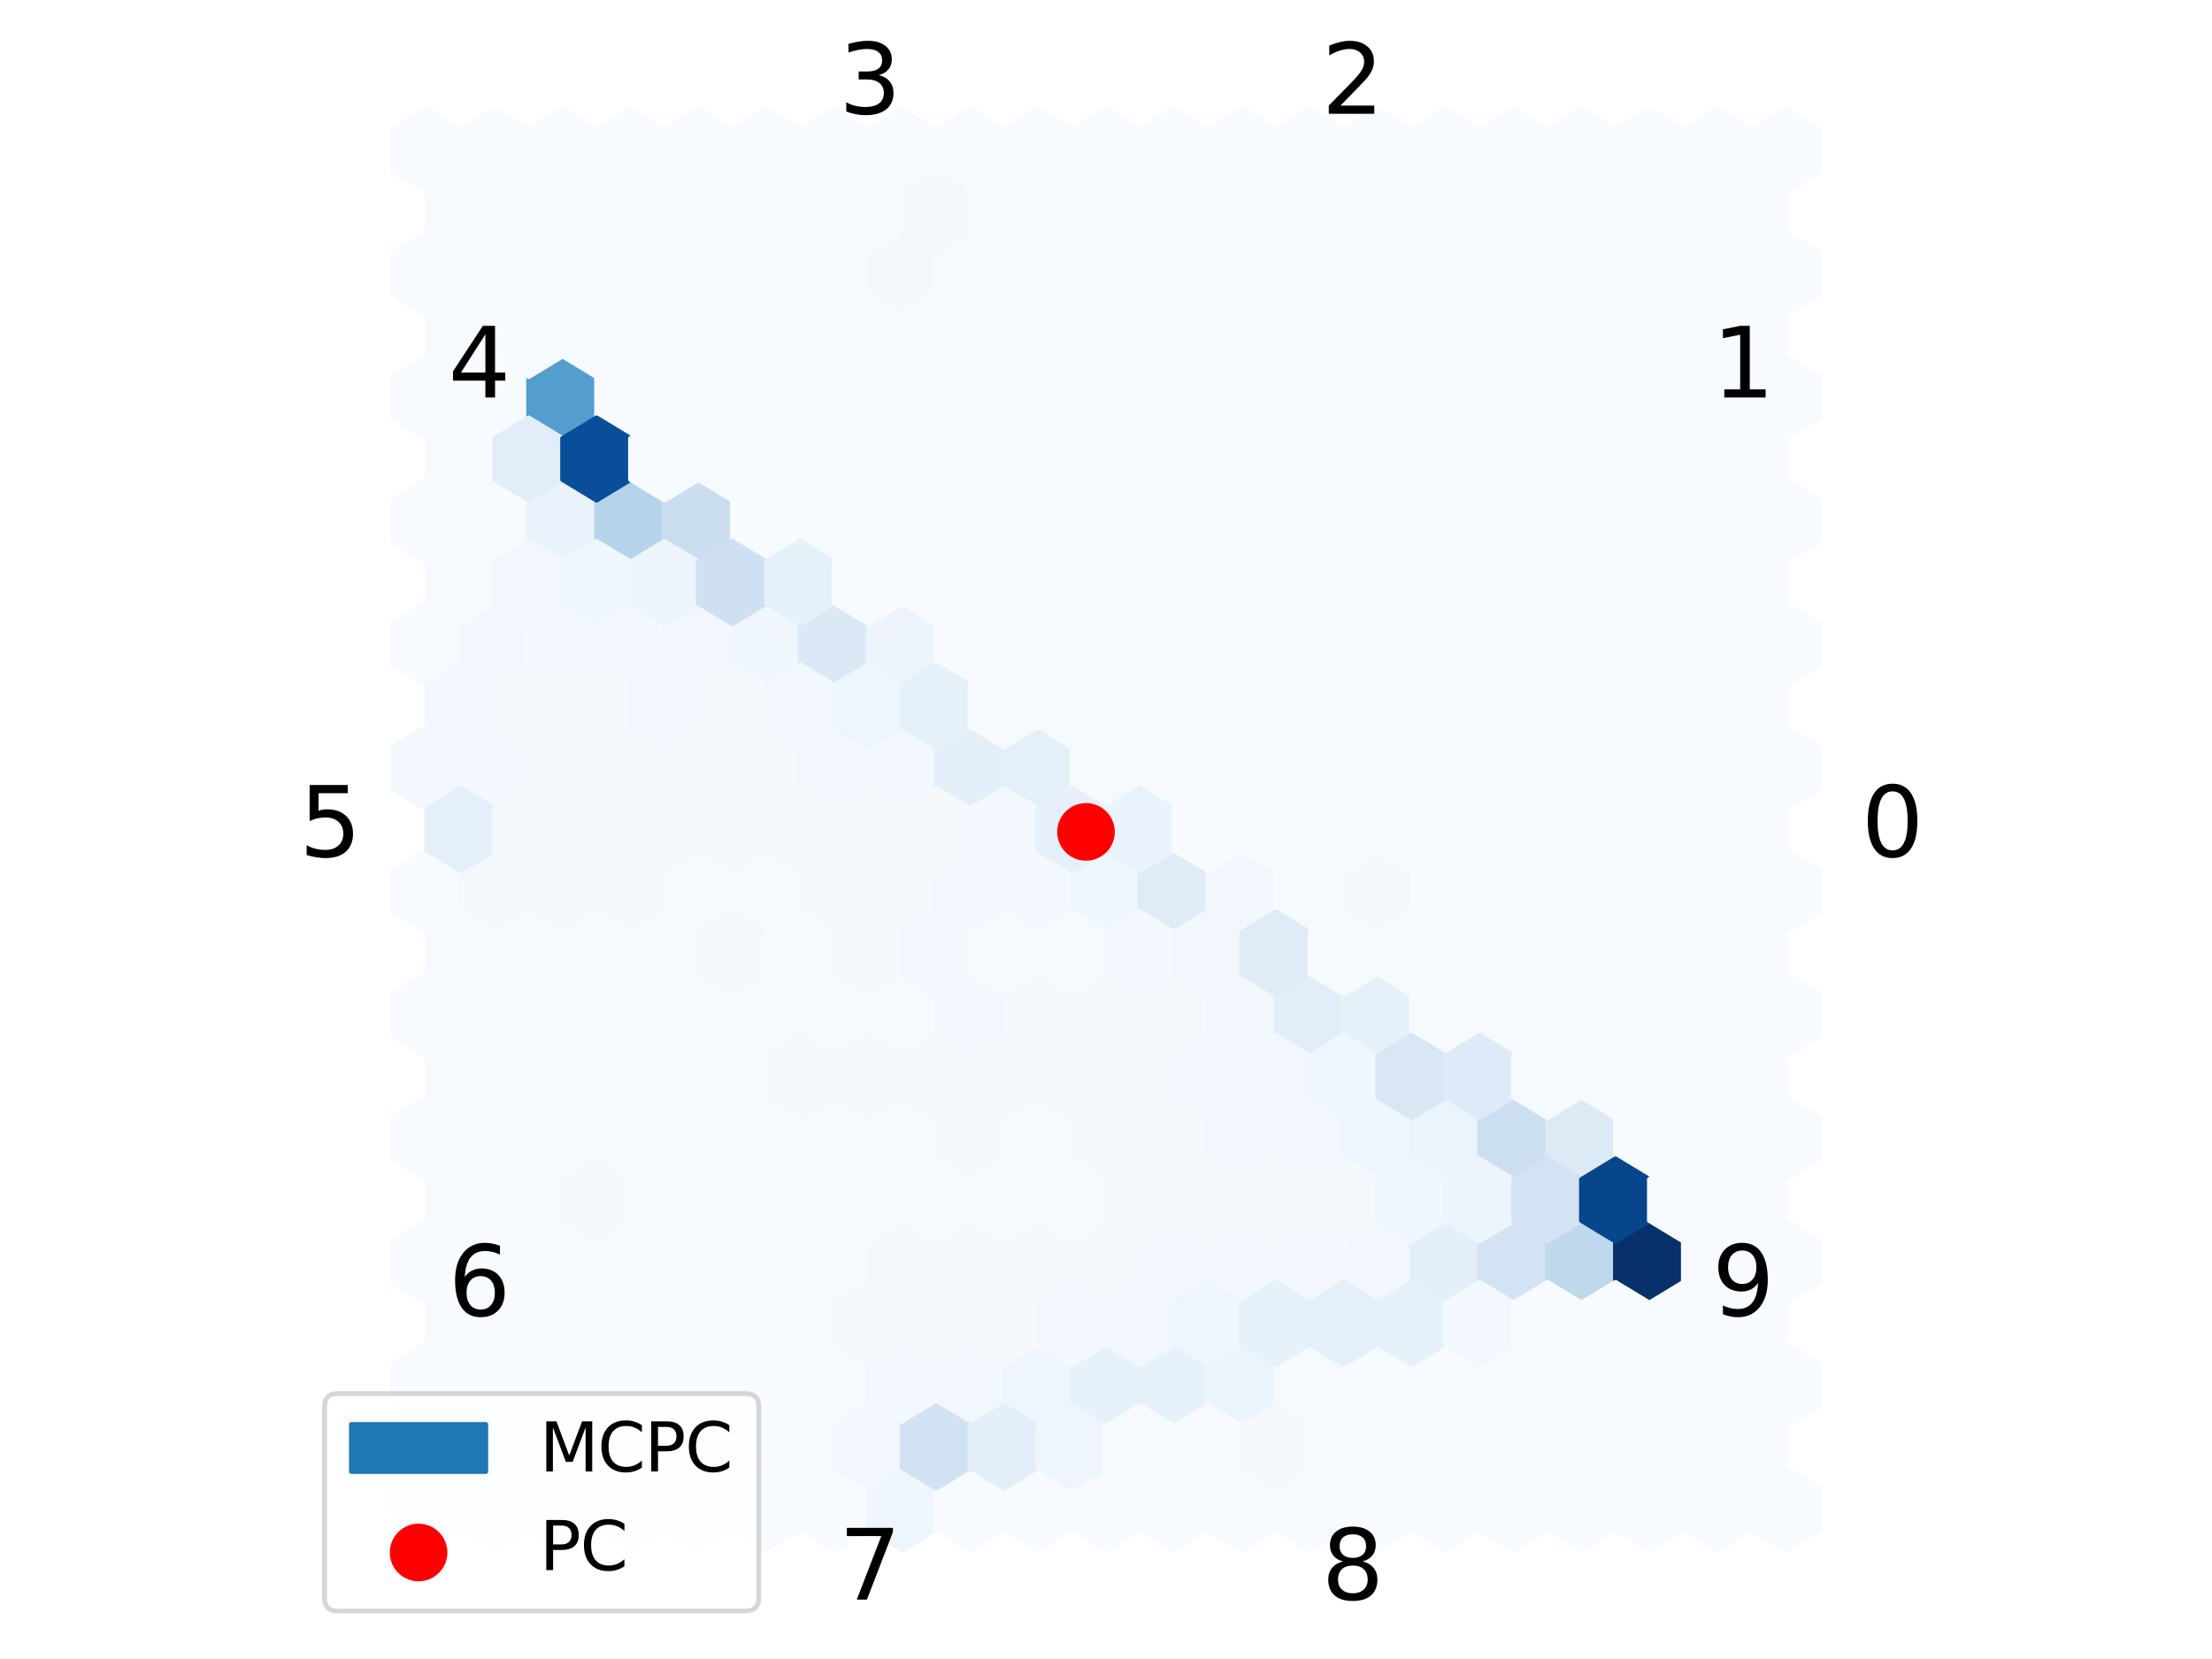 <?xml version="1.0" encoding="utf-8" standalone="no"?>
<!DOCTYPE svg PUBLIC "-//W3C//DTD SVG 1.1//EN"
  "http://www.w3.org/Graphics/SVG/1.1/DTD/svg11.dtd">
<svg xmlns:xlink="http://www.w3.org/1999/xlink" width="460.8pt" height="345.6pt" viewBox="0 0 460.8 345.6" xmlns="http://www.w3.org/2000/svg" version="1.1">
 <defs>
  <style type="text/css">*{stroke-linejoin: round; stroke-linecap: butt}</style>
 </defs>
 <g id="figure_1">
  <g id="patch_1">
   <path d="M 0 345.6 
L 460.8 345.6 
L 460.8 0 
L 0 0 
z
" style="fill: #ffffff"/>
  </g>
  <g id="axes_1">
   <g id="PolyCollection_1">
    <defs>
     <path id="C0_0_512e12f3ab" d="M 237.475 -168.512 
L 237.475 -177.088 
L 230.4 -181.376 
L 223.325 -177.088 
L 223.325 -168.512 
L 230.4 -164.224 
z
"/>
    </defs>
    <g clip-path="url(#pe82006e98e)">
     <use xlink:href="#C0_0_512e12f3ab" x="-141.5" y="487.1" style="fill: #f7fbff; stroke: #f7fbff"/>
    </g>
    <g clip-path="url(#pe82006e98e)">
     <use xlink:href="#C0_0_512e12f3ab" x="-141.5" y="461.373" style="fill: #f7fbff; stroke: #f7fbff"/>
    </g>
    <g clip-path="url(#pe82006e98e)">
     <use xlink:href="#C0_0_512e12f3ab" x="-141.5" y="435.645" style="fill: #f7fbff; stroke: #f7fbff"/>
    </g>
    <g clip-path="url(#pe82006e98e)">
     <use xlink:href="#C0_0_512e12f3ab" x="-141.5" y="409.918" style="fill: #f7fbff; stroke: #f7fbff"/>
    </g>
    <g clip-path="url(#pe82006e98e)">
     <use xlink:href="#C0_0_512e12f3ab" x="-141.5" y="384.191" style="fill: #f7fbff; stroke: #f7fbff"/>
    </g>
    <g clip-path="url(#pe82006e98e)">
     <use xlink:href="#C0_0_512e12f3ab" x="-141.5" y="358.464" style="fill: #f7fbff; stroke: #f7fbff"/>
    </g>
    <g clip-path="url(#pe82006e98e)">
     <use xlink:href="#C0_0_512e12f3ab" x="-141.5" y="332.736" style="fill: #f3f8fe; stroke: #f3f8fe"/>
    </g>
    <g clip-path="url(#pe82006e98e)">
     <use xlink:href="#C0_0_512e12f3ab" x="-141.5" y="307.009" style="fill: #f7fbff; stroke: #f7fbff"/>
    </g>
    <g clip-path="url(#pe82006e98e)">
     <use xlink:href="#C0_0_512e12f3ab" x="-141.5" y="281.282" style="fill: #f7fbff; stroke: #f7fbff"/>
    </g>
    <g clip-path="url(#pe82006e98e)">
     <use xlink:href="#C0_0_512e12f3ab" x="-141.5" y="255.555" style="fill: #f7fbff; stroke: #f7fbff"/>
    </g>
    <g clip-path="url(#pe82006e98e)">
     <use xlink:href="#C0_0_512e12f3ab" x="-141.5" y="229.827" style="fill: #f7fbff; stroke: #f7fbff"/>
    </g>
    <g clip-path="url(#pe82006e98e)">
     <use xlink:href="#C0_0_512e12f3ab" x="-141.5" y="204.1" style="fill: #f7fbff; stroke: #f7fbff"/>
    </g>
    <g clip-path="url(#pe82006e98e)">
     <use xlink:href="#C0_0_512e12f3ab" x="-127.35" y="487.1" style="fill: #f7fbff; stroke: #f7fbff"/>
    </g>
    <g clip-path="url(#pe82006e98e)">
     <use xlink:href="#C0_0_512e12f3ab" x="-127.35" y="461.373" style="fill: #f7fbff; stroke: #f7fbff"/>
    </g>
    <g clip-path="url(#pe82006e98e)">
     <use xlink:href="#C0_0_512e12f3ab" x="-127.35" y="435.645" style="fill: #f7fbff; stroke: #f7fbff"/>
    </g>
    <g clip-path="url(#pe82006e98e)">
     <use xlink:href="#C0_0_512e12f3ab" x="-127.35" y="409.918" style="fill: #f7fbff; stroke: #f7fbff"/>
    </g>
    <g clip-path="url(#pe82006e98e)">
     <use xlink:href="#C0_0_512e12f3ab" x="-127.35" y="384.191" style="fill: #f7fbff; stroke: #f7fbff"/>
    </g>
    <g clip-path="url(#pe82006e98e)">
     <use xlink:href="#C0_0_512e12f3ab" x="-127.35" y="358.464" style="fill: #f5f9fe; stroke: #f5f9fe"/>
    </g>
    <g clip-path="url(#pe82006e98e)">
     <use xlink:href="#C0_0_512e12f3ab" x="-127.35" y="332.736" style="fill: #f2f8fd; stroke: #f2f8fd"/>
    </g>
    <g clip-path="url(#pe82006e98e)">
     <use xlink:href="#C0_0_512e12f3ab" x="-127.35" y="307.009" style="fill: #f1f7fd; stroke: #f1f7fd"/>
    </g>
    <g clip-path="url(#pe82006e98e)">
     <use xlink:href="#C0_0_512e12f3ab" x="-127.35" y="281.282" style="fill: #f7fbff; stroke: #f7fbff"/>
    </g>
    <g clip-path="url(#pe82006e98e)">
     <use xlink:href="#C0_0_512e12f3ab" x="-127.35" y="255.555" style="fill: #f7fbff; stroke: #f7fbff"/>
    </g>
    <g clip-path="url(#pe82006e98e)">
     <use xlink:href="#C0_0_512e12f3ab" x="-127.35" y="229.827" style="fill: #f7fbff; stroke: #f7fbff"/>
    </g>
    <g clip-path="url(#pe82006e98e)">
     <use xlink:href="#C0_0_512e12f3ab" x="-127.35" y="204.1" style="fill: #f7fbff; stroke: #f7fbff"/>
    </g>
    <g clip-path="url(#pe82006e98e)">
     <use xlink:href="#C0_0_512e12f3ab" x="-113.2" y="487.1" style="fill: #f7fbff; stroke: #f7fbff"/>
    </g>
    <g clip-path="url(#pe82006e98e)">
     <use xlink:href="#C0_0_512e12f3ab" x="-113.2" y="461.373" style="fill: #f7fbff; stroke: #f7fbff"/>
    </g>
    <g clip-path="url(#pe82006e98e)">
     <use xlink:href="#C0_0_512e12f3ab" x="-113.2" y="435.645" style="fill: #f7fbff; stroke: #f7fbff"/>
    </g>
    <g clip-path="url(#pe82006e98e)">
     <use xlink:href="#C0_0_512e12f3ab" x="-113.2" y="409.918" style="fill: #f7fbff; stroke: #f7fbff"/>
    </g>
    <g clip-path="url(#pe82006e98e)">
     <use xlink:href="#C0_0_512e12f3ab" x="-113.2" y="384.191" style="fill: #f5fafe; stroke: #f5fafe"/>
    </g>
    <g clip-path="url(#pe82006e98e)">
     <use xlink:href="#C0_0_512e12f3ab" x="-113.2" y="358.464" style="fill: #f4f9fe; stroke: #f4f9fe"/>
    </g>
    <g clip-path="url(#pe82006e98e)">
     <use xlink:href="#C0_0_512e12f3ab" x="-113.2" y="332.736" style="fill: #f4f9fe; stroke: #f4f9fe"/>
    </g>
    <g clip-path="url(#pe82006e98e)">
     <use xlink:href="#C0_0_512e12f3ab" x="-113.2" y="307.009" style="fill: #f3f8fe; stroke: #f3f8fe"/>
    </g>
    <g clip-path="url(#pe82006e98e)">
     <use xlink:href="#C0_0_512e12f3ab" x="-113.2" y="281.282" style="fill: #eaf2fb; stroke: #eaf2fb"/>
    </g>
    <g clip-path="url(#pe82006e98e)">
     <use xlink:href="#C0_0_512e12f3ab" x="-113.2" y="255.555" style="fill: #539ecd; stroke: #539ecd"/>
    </g>
    <g clip-path="url(#pe82006e98e)">
     <use xlink:href="#C0_0_512e12f3ab" x="-113.2" y="229.827" style="fill: #f7fbff; stroke: #f7fbff"/>
    </g>
    <g clip-path="url(#pe82006e98e)">
     <use xlink:href="#C0_0_512e12f3ab" x="-113.2" y="204.1" style="fill: #f7fbff; stroke: #f7fbff"/>
    </g>
    <g clip-path="url(#pe82006e98e)">
     <use xlink:href="#C0_0_512e12f3ab" x="-99.05" y="487.1" style="fill: #f7fbff; stroke: #f7fbff"/>
    </g>
    <g clip-path="url(#pe82006e98e)">
     <use xlink:href="#C0_0_512e12f3ab" x="-99.05" y="461.373" style="fill: #f7fbff; stroke: #f7fbff"/>
    </g>
    <g clip-path="url(#pe82006e98e)">
     <use xlink:href="#C0_0_512e12f3ab" x="-99.05" y="435.645" style="fill: #f7fbff; stroke: #f7fbff"/>
    </g>
    <g clip-path="url(#pe82006e98e)">
     <use xlink:href="#C0_0_512e12f3ab" x="-99.05" y="409.918" style="fill: #f7fbff; stroke: #f7fbff"/>
    </g>
    <g clip-path="url(#pe82006e98e)">
     <use xlink:href="#C0_0_512e12f3ab" x="-99.05" y="384.191" style="fill: #f7fbff; stroke: #f7fbff"/>
    </g>
    <g clip-path="url(#pe82006e98e)">
     <use xlink:href="#C0_0_512e12f3ab" x="-99.05" y="358.464" style="fill: #f5f9fe; stroke: #f5f9fe"/>
    </g>
    <g clip-path="url(#pe82006e98e)">
     <use xlink:href="#C0_0_512e12f3ab" x="-99.05" y="332.736" style="fill: #f4f9fe; stroke: #f4f9fe"/>
    </g>
    <g clip-path="url(#pe82006e98e)">
     <use xlink:href="#C0_0_512e12f3ab" x="-99.05" y="307.009" style="fill: #f2f8fd; stroke: #f2f8fd"/>
    </g>
    <g clip-path="url(#pe82006e98e)">
     <use xlink:href="#C0_0_512e12f3ab" x="-99.05" y="281.282" style="fill: #b5d4e9; stroke: #b5d4e9"/>
    </g>
    <g clip-path="url(#pe82006e98e)">
     <use xlink:href="#C0_0_512e12f3ab" x="-99.05" y="255.555" style="fill: #f7fbff; stroke: #f7fbff"/>
    </g>
    <g clip-path="url(#pe82006e98e)">
     <use xlink:href="#C0_0_512e12f3ab" x="-99.05" y="229.827" style="fill: #f7fbff; stroke: #f7fbff"/>
    </g>
    <g clip-path="url(#pe82006e98e)">
     <use xlink:href="#C0_0_512e12f3ab" x="-99.05" y="204.1" style="fill: #f7fbff; stroke: #f7fbff"/>
    </g>
    <g clip-path="url(#pe82006e98e)">
     <use xlink:href="#C0_0_512e12f3ab" x="-84.9" y="487.1" style="fill: #f7fbff; stroke: #f7fbff"/>
    </g>
    <g clip-path="url(#pe82006e98e)">
     <use xlink:href="#C0_0_512e12f3ab" x="-84.9" y="461.373" style="fill: #f7fbff; stroke: #f7fbff"/>
    </g>
    <g clip-path="url(#pe82006e98e)">
     <use xlink:href="#C0_0_512e12f3ab" x="-84.9" y="435.645" style="fill: #f6faff; stroke: #f6faff"/>
    </g>
    <g clip-path="url(#pe82006e98e)">
     <use xlink:href="#C0_0_512e12f3ab" x="-84.9" y="409.918" style="fill: #f7fbff; stroke: #f7fbff"/>
    </g>
    <g clip-path="url(#pe82006e98e)">
     <use xlink:href="#C0_0_512e12f3ab" x="-84.9" y="384.191" style="fill: #f6faff; stroke: #f6faff"/>
    </g>
    <g clip-path="url(#pe82006e98e)">
     <use xlink:href="#C0_0_512e12f3ab" x="-84.9" y="358.464" style="fill: #f5fafe; stroke: #f5fafe"/>
    </g>
    <g clip-path="url(#pe82006e98e)">
     <use xlink:href="#C0_0_512e12f3ab" x="-84.9" y="332.736" style="fill: #f4f9fe; stroke: #f4f9fe"/>
    </g>
    <g clip-path="url(#pe82006e98e)">
     <use xlink:href="#C0_0_512e12f3ab" x="-84.9" y="307.009" style="fill: #f1f7fd; stroke: #f1f7fd"/>
    </g>
    <g clip-path="url(#pe82006e98e)">
     <use xlink:href="#C0_0_512e12f3ab" x="-84.9" y="281.282" style="fill: #cadef0; stroke: #cadef0"/>
    </g>
    <g clip-path="url(#pe82006e98e)">
     <use xlink:href="#C0_0_512e12f3ab" x="-84.9" y="255.555" style="fill: #f7fbff; stroke: #f7fbff"/>
    </g>
    <g clip-path="url(#pe82006e98e)">
     <use xlink:href="#C0_0_512e12f3ab" x="-84.9" y="229.827" style="fill: #f7fbff; stroke: #f7fbff"/>
    </g>
    <g clip-path="url(#pe82006e98e)">
     <use xlink:href="#C0_0_512e12f3ab" x="-84.9" y="204.1" style="fill: #f7fbff; stroke: #f7fbff"/>
    </g>
    <g clip-path="url(#pe82006e98e)">
     <use xlink:href="#C0_0_512e12f3ab" x="-70.75" y="487.1" style="fill: #f7fbff; stroke: #f7fbff"/>
    </g>
    <g clip-path="url(#pe82006e98e)">
     <use xlink:href="#C0_0_512e12f3ab" x="-70.75" y="461.373" style="fill: #f7fbff; stroke: #f7fbff"/>
    </g>
    <g clip-path="url(#pe82006e98e)">
     <use xlink:href="#C0_0_512e12f3ab" x="-70.75" y="435.645" style="fill: #f6faff; stroke: #f6faff"/>
    </g>
    <g clip-path="url(#pe82006e98e)">
     <use xlink:href="#C0_0_512e12f3ab" x="-70.75" y="409.918" style="fill: #f7fbff; stroke: #f7fbff"/>
    </g>
    <g clip-path="url(#pe82006e98e)">
     <use xlink:href="#C0_0_512e12f3ab" x="-70.75" y="384.191" style="fill: #f6faff; stroke: #f6faff"/>
    </g>
    <g clip-path="url(#pe82006e98e)">
     <use xlink:href="#C0_0_512e12f3ab" x="-70.75" y="358.464" style="fill: #f5fafe; stroke: #f5fafe"/>
    </g>
    <g clip-path="url(#pe82006e98e)">
     <use xlink:href="#C0_0_512e12f3ab" x="-70.75" y="332.736" style="fill: #f4f9fe; stroke: #f4f9fe"/>
    </g>
    <g clip-path="url(#pe82006e98e)">
     <use xlink:href="#C0_0_512e12f3ab" x="-70.75" y="307.009" style="fill: #eff6fc; stroke: #eff6fc"/>
    </g>
    <g clip-path="url(#pe82006e98e)">
     <use xlink:href="#C0_0_512e12f3ab" x="-70.75" y="281.282" style="fill: #f7fbff; stroke: #f7fbff"/>
    </g>
    <g clip-path="url(#pe82006e98e)">
     <use xlink:href="#C0_0_512e12f3ab" x="-70.75" y="255.555" style="fill: #f5fafe; stroke: #f5fafe"/>
    </g>
    <g clip-path="url(#pe82006e98e)">
     <use xlink:href="#C0_0_512e12f3ab" x="-70.75" y="229.827" style="fill: #f7fbff; stroke: #f7fbff"/>
    </g>
    <g clip-path="url(#pe82006e98e)">
     <use xlink:href="#C0_0_512e12f3ab" x="-70.75" y="204.1" style="fill: #f7fbff; stroke: #f7fbff"/>
    </g>
    <g clip-path="url(#pe82006e98e)">
     <use xlink:href="#C0_0_512e12f3ab" x="-56.6" y="487.1" style="fill: #f7fbff; stroke: #f7fbff"/>
    </g>
    <g clip-path="url(#pe82006e98e)">
     <use xlink:href="#C0_0_512e12f3ab" x="-56.6" y="461.373" style="fill: #f6faff; stroke: #f6faff"/>
    </g>
    <g clip-path="url(#pe82006e98e)">
     <use xlink:href="#C0_0_512e12f3ab" x="-56.6" y="435.645" style="fill: #f5fafe; stroke: #f5fafe"/>
    </g>
    <g clip-path="url(#pe82006e98e)">
     <use xlink:href="#C0_0_512e12f3ab" x="-56.6" y="409.918" style="fill: #f5fafe; stroke: #f5fafe"/>
    </g>
    <g clip-path="url(#pe82006e98e)">
     <use xlink:href="#C0_0_512e12f3ab" x="-56.6" y="384.191" style="fill: #f6faff; stroke: #f6faff"/>
    </g>
    <g clip-path="url(#pe82006e98e)">
     <use xlink:href="#C0_0_512e12f3ab" x="-56.6" y="358.464" style="fill: #f5f9fe; stroke: #f5f9fe"/>
    </g>
    <g clip-path="url(#pe82006e98e)">
     <use xlink:href="#C0_0_512e12f3ab" x="-56.6" y="332.736" style="fill: #f3f8fe; stroke: #f3f8fe"/>
    </g>
    <g clip-path="url(#pe82006e98e)">
     <use xlink:href="#C0_0_512e12f3ab" x="-56.6" y="307.009" style="fill: #dbe9f6; stroke: #dbe9f6"/>
    </g>
    <g clip-path="url(#pe82006e98e)">
     <use xlink:href="#C0_0_512e12f3ab" x="-56.6" y="281.282" style="fill: #f6faff; stroke: #f6faff"/>
    </g>
    <g clip-path="url(#pe82006e98e)">
     <use xlink:href="#C0_0_512e12f3ab" x="-56.6" y="255.555" style="fill: #f7fbff; stroke: #f7fbff"/>
    </g>
    <g clip-path="url(#pe82006e98e)">
     <use xlink:href="#C0_0_512e12f3ab" x="-56.6" y="229.827" style="fill: #f6faff; stroke: #f6faff"/>
    </g>
    <g clip-path="url(#pe82006e98e)">
     <use xlink:href="#C0_0_512e12f3ab" x="-56.6" y="204.1" style="fill: #f7fbff; stroke: #f7fbff"/>
    </g>
    <g clip-path="url(#pe82006e98e)">
     <use xlink:href="#C0_0_512e12f3ab" x="-42.45" y="487.1" style="fill: #eef5fc; stroke: #eef5fc"/>
    </g>
    <g clip-path="url(#pe82006e98e)">
     <use xlink:href="#C0_0_512e12f3ab" x="-42.45" y="461.373" style="fill: #f2f8fd; stroke: #f2f8fd"/>
    </g>
    <g clip-path="url(#pe82006e98e)">
     <use xlink:href="#C0_0_512e12f3ab" x="-42.45" y="435.645" style="fill: #f5f9fe; stroke: #f5f9fe"/>
    </g>
    <g clip-path="url(#pe82006e98e)">
     <use xlink:href="#C0_0_512e12f3ab" x="-42.45" y="409.918" style="fill: #f5fafe; stroke: #f5fafe"/>
    </g>
    <g clip-path="url(#pe82006e98e)">
     <use xlink:href="#C0_0_512e12f3ab" x="-42.45" y="384.191" style="fill: #f6faff; stroke: #f6faff"/>
    </g>
    <g clip-path="url(#pe82006e98e)">
     <use xlink:href="#C0_0_512e12f3ab" x="-42.45" y="358.464" style="fill: #f5f9fe; stroke: #f5f9fe"/>
    </g>
    <g clip-path="url(#pe82006e98e)">
     <use xlink:href="#C0_0_512e12f3ab" x="-42.45" y="332.736" style="fill: #f3f8fe; stroke: #f3f8fe"/>
    </g>
    <g clip-path="url(#pe82006e98e)">
     <use xlink:href="#C0_0_512e12f3ab" x="-42.45" y="307.009" style="fill: #edf4fc; stroke: #edf4fc"/>
    </g>
    <g clip-path="url(#pe82006e98e)">
     <use xlink:href="#C0_0_512e12f3ab" x="-42.45" y="281.282" style="fill: #f7fbff; stroke: #f7fbff"/>
    </g>
    <g clip-path="url(#pe82006e98e)">
     <use xlink:href="#C0_0_512e12f3ab" x="-42.45" y="255.555" style="fill: #f7fbff; stroke: #f7fbff"/>
    </g>
    <g clip-path="url(#pe82006e98e)">
     <use xlink:href="#C0_0_512e12f3ab" x="-42.45" y="229.827" style="fill: #f5f9fe; stroke: #f5f9fe"/>
    </g>
    <g clip-path="url(#pe82006e98e)">
     <use xlink:href="#C0_0_512e12f3ab" x="-42.45" y="204.1" style="fill: #f7fbff; stroke: #f7fbff"/>
    </g>
    <g clip-path="url(#pe82006e98e)">
     <use xlink:href="#C0_0_512e12f3ab" x="-28.3" y="487.1" style="fill: #f7fbff; stroke: #f7fbff"/>
    </g>
    <g clip-path="url(#pe82006e98e)">
     <use xlink:href="#C0_0_512e12f3ab" x="-28.3" y="461.373" style="fill: #f2f7fd; stroke: #f2f7fd"/>
    </g>
    <g clip-path="url(#pe82006e98e)">
     <use xlink:href="#C0_0_512e12f3ab" x="-28.3" y="435.645" style="fill: #f4f9fe; stroke: #f4f9fe"/>
    </g>
    <g clip-path="url(#pe82006e98e)">
     <use xlink:href="#C0_0_512e12f3ab" x="-28.3" y="409.918" style="fill: #f5f9fe; stroke: #f5f9fe"/>
    </g>
    <g clip-path="url(#pe82006e98e)">
     <use xlink:href="#C0_0_512e12f3ab" x="-28.3" y="384.191" style="fill: #f3f8fe; stroke: #f3f8fe"/>
    </g>
    <g clip-path="url(#pe82006e98e)">
     <use xlink:href="#C0_0_512e12f3ab" x="-28.3" y="358.464" style="fill: #f3f8fe; stroke: #f3f8fe"/>
    </g>
    <g clip-path="url(#pe82006e98e)">
     <use xlink:href="#C0_0_512e12f3ab" x="-28.3" y="332.736" style="fill: #e3eef9; stroke: #e3eef9"/>
    </g>
    <g clip-path="url(#pe82006e98e)">
     <use xlink:href="#C0_0_512e12f3ab" x="-28.3" y="307.009" style="fill: #f7fbff; stroke: #f7fbff"/>
    </g>
    <g clip-path="url(#pe82006e98e)">
     <use xlink:href="#C0_0_512e12f3ab" x="-28.3" y="281.282" style="fill: #f7fbff; stroke: #f7fbff"/>
    </g>
    <g clip-path="url(#pe82006e98e)">
     <use xlink:href="#C0_0_512e12f3ab" x="-28.3" y="255.555" style="fill: #f7fbff; stroke: #f7fbff"/>
    </g>
    <g clip-path="url(#pe82006e98e)">
     <use xlink:href="#C0_0_512e12f3ab" x="-28.3" y="229.827" style="fill: #f5fafe; stroke: #f5fafe"/>
    </g>
    <g clip-path="url(#pe82006e98e)">
     <use xlink:href="#C0_0_512e12f3ab" x="-28.3" y="204.1" style="fill: #f7fbff; stroke: #f7fbff"/>
    </g>
    <g clip-path="url(#pe82006e98e)">
     <use xlink:href="#C0_0_512e12f3ab" x="-14.15" y="487.1" style="fill: #f7fbff; stroke: #f7fbff"/>
    </g>
    <g clip-path="url(#pe82006e98e)">
     <use xlink:href="#C0_0_512e12f3ab" x="-14.15" y="461.373" style="fill: #eef5fc; stroke: #eef5fc"/>
    </g>
    <g clip-path="url(#pe82006e98e)">
     <use xlink:href="#C0_0_512e12f3ab" x="-14.15" y="435.645" style="fill: #f4f9fe; stroke: #f4f9fe"/>
    </g>
    <g clip-path="url(#pe82006e98e)">
     <use xlink:href="#C0_0_512e12f3ab" x="-14.15" y="409.918" style="fill: #f5fafe; stroke: #f5fafe"/>
    </g>
    <g clip-path="url(#pe82006e98e)">
     <use xlink:href="#C0_0_512e12f3ab" x="-14.15" y="384.191" style="fill: #f5f9fe; stroke: #f5f9fe"/>
    </g>
    <g clip-path="url(#pe82006e98e)">
     <use xlink:href="#C0_0_512e12f3ab" x="-14.15" y="358.464" style="fill: #f3f8fe; stroke: #f3f8fe"/>
    </g>
    <g clip-path="url(#pe82006e98e)">
     <use xlink:href="#C0_0_512e12f3ab" x="-14.15" y="332.736" style="fill: #e5eff9; stroke: #e5eff9"/>
    </g>
    <g clip-path="url(#pe82006e98e)">
     <use xlink:href="#C0_0_512e12f3ab" x="-14.15" y="307.009" style="fill: #f6faff; stroke: #f6faff"/>
    </g>
    <g clip-path="url(#pe82006e98e)">
     <use xlink:href="#C0_0_512e12f3ab" x="-14.15" y="281.282" style="fill: #f7fbff; stroke: #f7fbff"/>
    </g>
    <g clip-path="url(#pe82006e98e)">
     <use xlink:href="#C0_0_512e12f3ab" x="-14.15" y="255.555" style="fill: #f7fbff; stroke: #f7fbff"/>
    </g>
    <g clip-path="url(#pe82006e98e)">
     <use xlink:href="#C0_0_512e12f3ab" x="-14.15" y="229.827" style="fill: #f7fbff; stroke: #f7fbff"/>
    </g>
    <g clip-path="url(#pe82006e98e)">
     <use xlink:href="#C0_0_512e12f3ab" x="-14.15" y="204.1" style="fill: #f7fbff; stroke: #f7fbff"/>
    </g>
    <g clip-path="url(#pe82006e98e)">
     <use xlink:href="#C0_0_512e12f3ab" x="0" y="487.1" style="fill: #f7fbff; stroke: #f7fbff"/>
    </g>
    <g clip-path="url(#pe82006e98e)">
     <use xlink:href="#C0_0_512e12f3ab" x="0" y="461.373" style="fill: #e7f1fa; stroke: #e7f1fa"/>
    </g>
    <g clip-path="url(#pe82006e98e)">
     <use xlink:href="#C0_0_512e12f3ab" x="0" y="435.645" style="fill: #f4f9fe; stroke: #f4f9fe"/>
    </g>
    <g clip-path="url(#pe82006e98e)">
     <use xlink:href="#C0_0_512e12f3ab" x="0" y="409.918" style="fill: #f5f9fe; stroke: #f5f9fe"/>
    </g>
    <g clip-path="url(#pe82006e98e)">
     <use xlink:href="#C0_0_512e12f3ab" x="0" y="384.191" style="fill: #f4f9fe; stroke: #f4f9fe"/>
    </g>
    <g clip-path="url(#pe82006e98e)">
     <use xlink:href="#C0_0_512e12f3ab" x="0" y="358.464" style="fill: #eff6fc; stroke: #eff6fc"/>
    </g>
    <g clip-path="url(#pe82006e98e)">
     <use xlink:href="#C0_0_512e12f3ab" x="0" y="332.736" style="fill: #f5fafe; stroke: #f5fafe"/>
    </g>
    <g clip-path="url(#pe82006e98e)">
     <use xlink:href="#C0_0_512e12f3ab" x="0" y="307.009" style="fill: #f6faff; stroke: #f6faff"/>
    </g>
    <g clip-path="url(#pe82006e98e)">
     <use xlink:href="#C0_0_512e12f3ab" x="0" y="281.282" style="fill: #f5fafe; stroke: #f5fafe"/>
    </g>
    <g clip-path="url(#pe82006e98e)">
     <use xlink:href="#C0_0_512e12f3ab" x="0" y="255.555" style="fill: #f7fbff; stroke: #f7fbff"/>
    </g>
    <g clip-path="url(#pe82006e98e)">
     <use xlink:href="#C0_0_512e12f3ab" x="0" y="229.827" style="fill: #f7fbff; stroke: #f7fbff"/>
    </g>
    <g clip-path="url(#pe82006e98e)">
     <use xlink:href="#C0_0_512e12f3ab" x="0" y="204.1" style="fill: #f7fbff; stroke: #f7fbff"/>
    </g>
    <g clip-path="url(#pe82006e98e)">
     <use xlink:href="#C0_0_512e12f3ab" x="14.15" y="487.1" style="fill: #f7fbff; stroke: #f7fbff"/>
    </g>
    <g clip-path="url(#pe82006e98e)">
     <use xlink:href="#C0_0_512e12f3ab" x="14.15" y="461.373" style="fill: #e7f1fa; stroke: #e7f1fa"/>
    </g>
    <g clip-path="url(#pe82006e98e)">
     <use xlink:href="#C0_0_512e12f3ab" x="14.15" y="435.645" style="fill: #f2f8fd; stroke: #f2f8fd"/>
    </g>
    <g clip-path="url(#pe82006e98e)">
     <use xlink:href="#C0_0_512e12f3ab" x="14.15" y="409.918" style="fill: #f4f9fe; stroke: #f4f9fe"/>
    </g>
    <g clip-path="url(#pe82006e98e)">
     <use xlink:href="#C0_0_512e12f3ab" x="14.15" y="384.191" style="fill: #f5f9fe; stroke: #f5f9fe"/>
    </g>
    <g clip-path="url(#pe82006e98e)">
     <use xlink:href="#C0_0_512e12f3ab" x="14.15" y="358.464" style="fill: #dfecf7; stroke: #dfecf7"/>
    </g>
    <g clip-path="url(#pe82006e98e)">
     <use xlink:href="#C0_0_512e12f3ab" x="14.15" y="332.736" style="fill: #f7fbff; stroke: #f7fbff"/>
    </g>
    <g clip-path="url(#pe82006e98e)">
     <use xlink:href="#C0_0_512e12f3ab" x="14.15" y="307.009" style="fill: #f7fbff; stroke: #f7fbff"/>
    </g>
    <g clip-path="url(#pe82006e98e)">
     <use xlink:href="#C0_0_512e12f3ab" x="14.15" y="281.282" style="fill: #f7fbff; stroke: #f7fbff"/>
    </g>
    <g clip-path="url(#pe82006e98e)">
     <use xlink:href="#C0_0_512e12f3ab" x="14.15" y="255.555" style="fill: #f7fbff; stroke: #f7fbff"/>
    </g>
    <g clip-path="url(#pe82006e98e)">
     <use xlink:href="#C0_0_512e12f3ab" x="14.15" y="229.827" style="fill: #f7fbff; stroke: #f7fbff"/>
    </g>
    <g clip-path="url(#pe82006e98e)">
     <use xlink:href="#C0_0_512e12f3ab" x="14.15" y="204.1" style="fill: #f7fbff; stroke: #f7fbff"/>
    </g>
    <g clip-path="url(#pe82006e98e)">
     <use xlink:href="#C0_0_512e12f3ab" x="28.3" y="487.1" style="fill: #f7fbff; stroke: #f7fbff"/>
    </g>
    <g clip-path="url(#pe82006e98e)">
     <use xlink:href="#C0_0_512e12f3ab" x="28.3" y="461.373" style="fill: #ecf4fb; stroke: #ecf4fb"/>
    </g>
    <g clip-path="url(#pe82006e98e)">
     <use xlink:href="#C0_0_512e12f3ab" x="28.3" y="435.645" style="fill: #f3f8fe; stroke: #f3f8fe"/>
    </g>
    <g clip-path="url(#pe82006e98e)">
     <use xlink:href="#C0_0_512e12f3ab" x="28.3" y="409.918" style="fill: #f3f8fe; stroke: #f3f8fe"/>
    </g>
    <g clip-path="url(#pe82006e98e)">
     <use xlink:href="#C0_0_512e12f3ab" x="28.3" y="384.191" style="fill: #f2f7fd; stroke: #f2f7fd"/>
    </g>
    <g clip-path="url(#pe82006e98e)">
     <use xlink:href="#C0_0_512e12f3ab" x="28.3" y="358.464" style="fill: #f2f7fd; stroke: #f2f7fd"/>
    </g>
    <g clip-path="url(#pe82006e98e)">
     <use xlink:href="#C0_0_512e12f3ab" x="28.3" y="332.736" style="fill: #f7fbff; stroke: #f7fbff"/>
    </g>
    <g clip-path="url(#pe82006e98e)">
     <use xlink:href="#C0_0_512e12f3ab" x="28.3" y="307.009" style="fill: #f7fbff; stroke: #f7fbff"/>
    </g>
    <g clip-path="url(#pe82006e98e)">
     <use xlink:href="#C0_0_512e12f3ab" x="28.3" y="281.282" style="fill: #f7fbff; stroke: #f7fbff"/>
    </g>
    <g clip-path="url(#pe82006e98e)">
     <use xlink:href="#C0_0_512e12f3ab" x="28.3" y="255.555" style="fill: #f7fbff; stroke: #f7fbff"/>
    </g>
    <g clip-path="url(#pe82006e98e)">
     <use xlink:href="#C0_0_512e12f3ab" x="28.3" y="229.827" style="fill: #f7fbff; stroke: #f7fbff"/>
    </g>
    <g clip-path="url(#pe82006e98e)">
     <use xlink:href="#C0_0_512e12f3ab" x="28.3" y="204.1" style="fill: #f7fbff; stroke: #f7fbff"/>
    </g>
    <g clip-path="url(#pe82006e98e)">
     <use xlink:href="#C0_0_512e12f3ab" x="42.45" y="487.1" style="fill: #f7fbff; stroke: #f7fbff"/>
    </g>
    <g clip-path="url(#pe82006e98e)">
     <use xlink:href="#C0_0_512e12f3ab" x="42.45" y="461.373" style="fill: #f5fafe; stroke: #f5fafe"/>
    </g>
    <g clip-path="url(#pe82006e98e)">
     <use xlink:href="#C0_0_512e12f3ab" x="42.45" y="435.645" style="fill: #f3f8fe; stroke: #f3f8fe"/>
    </g>
    <g clip-path="url(#pe82006e98e)">
     <use xlink:href="#C0_0_512e12f3ab" x="42.45" y="409.918" style="fill: #f3f8fe; stroke: #f3f8fe"/>
    </g>
    <g clip-path="url(#pe82006e98e)">
     <use xlink:href="#C0_0_512e12f3ab" x="42.45" y="384.191" style="fill: #e1edf8; stroke: #e1edf8"/>
    </g>
    <g clip-path="url(#pe82006e98e)">
     <use xlink:href="#C0_0_512e12f3ab" x="42.45" y="358.464" style="fill: #f6faff; stroke: #f6faff"/>
    </g>
    <g clip-path="url(#pe82006e98e)">
     <use xlink:href="#C0_0_512e12f3ab" x="42.45" y="332.736" style="fill: #f7fbff; stroke: #f7fbff"/>
    </g>
    <g clip-path="url(#pe82006e98e)">
     <use xlink:href="#C0_0_512e12f3ab" x="42.45" y="307.009" style="fill: #f7fbff; stroke: #f7fbff"/>
    </g>
    <g clip-path="url(#pe82006e98e)">
     <use xlink:href="#C0_0_512e12f3ab" x="42.45" y="281.282" style="fill: #f7fbff; stroke: #f7fbff"/>
    </g>
    <g clip-path="url(#pe82006e98e)">
     <use xlink:href="#C0_0_512e12f3ab" x="42.45" y="255.555" style="fill: #f7fbff; stroke: #f7fbff"/>
    </g>
    <g clip-path="url(#pe82006e98e)">
     <use xlink:href="#C0_0_512e12f3ab" x="42.45" y="229.827" style="fill: #f7fbff; stroke: #f7fbff"/>
    </g>
    <g clip-path="url(#pe82006e98e)">
     <use xlink:href="#C0_0_512e12f3ab" x="42.45" y="204.1" style="fill: #f7fbff; stroke: #f7fbff"/>
    </g>
    <g clip-path="url(#pe82006e98e)">
     <use xlink:href="#C0_0_512e12f3ab" x="56.6" y="487.1" style="fill: #f7fbff; stroke: #f7fbff"/>
    </g>
    <g clip-path="url(#pe82006e98e)">
     <use xlink:href="#C0_0_512e12f3ab" x="56.6" y="461.373" style="fill: #f7fbff; stroke: #f7fbff"/>
    </g>
    <g clip-path="url(#pe82006e98e)">
     <use xlink:href="#C0_0_512e12f3ab" x="56.6" y="435.645" style="fill: #f1f7fd; stroke: #f1f7fd"/>
    </g>
    <g clip-path="url(#pe82006e98e)">
     <use xlink:href="#C0_0_512e12f3ab" x="56.6" y="409.918" style="fill: #eef5fc; stroke: #eef5fc"/>
    </g>
    <g clip-path="url(#pe82006e98e)">
     <use xlink:href="#C0_0_512e12f3ab" x="56.6" y="384.191" style="fill: #e6f0f9; stroke: #e6f0f9"/>
    </g>
    <g clip-path="url(#pe82006e98e)">
     <use xlink:href="#C0_0_512e12f3ab" x="56.6" y="358.464" style="fill: #f5f9fe; stroke: #f5f9fe"/>
    </g>
    <g clip-path="url(#pe82006e98e)">
     <use xlink:href="#C0_0_512e12f3ab" x="56.6" y="332.736" style="fill: #f7fbff; stroke: #f7fbff"/>
    </g>
    <g clip-path="url(#pe82006e98e)">
     <use xlink:href="#C0_0_512e12f3ab" x="56.6" y="307.009" style="fill: #f7fbff; stroke: #f7fbff"/>
    </g>
    <g clip-path="url(#pe82006e98e)">
     <use xlink:href="#C0_0_512e12f3ab" x="56.6" y="281.282" style="fill: #f7fbff; stroke: #f7fbff"/>
    </g>
    <g clip-path="url(#pe82006e98e)">
     <use xlink:href="#C0_0_512e12f3ab" x="56.6" y="255.555" style="fill: #f7fbff; stroke: #f7fbff"/>
    </g>
    <g clip-path="url(#pe82006e98e)">
     <use xlink:href="#C0_0_512e12f3ab" x="56.6" y="229.827" style="fill: #f7fbff; stroke: #f7fbff"/>
    </g>
    <g clip-path="url(#pe82006e98e)">
     <use xlink:href="#C0_0_512e12f3ab" x="56.6" y="204.1" style="fill: #f7fbff; stroke: #f7fbff"/>
    </g>
    <g clip-path="url(#pe82006e98e)">
     <use xlink:href="#C0_0_512e12f3ab" x="70.75" y="487.1" style="fill: #f7fbff; stroke: #f7fbff"/>
    </g>
    <g clip-path="url(#pe82006e98e)">
     <use xlink:href="#C0_0_512e12f3ab" x="70.75" y="461.373" style="fill: #f7fbff; stroke: #f7fbff"/>
    </g>
    <g clip-path="url(#pe82006e98e)">
     <use xlink:href="#C0_0_512e12f3ab" x="70.75" y="435.645" style="fill: #e3eef9; stroke: #e3eef9"/>
    </g>
    <g clip-path="url(#pe82006e98e)">
     <use xlink:href="#C0_0_512e12f3ab" x="70.75" y="409.918" style="fill: #ebf3fb; stroke: #ebf3fb"/>
    </g>
    <g clip-path="url(#pe82006e98e)">
     <use xlink:href="#C0_0_512e12f3ab" x="70.75" y="384.191" style="fill: #f6faff; stroke: #f6faff"/>
    </g>
    <g clip-path="url(#pe82006e98e)">
     <use xlink:href="#C0_0_512e12f3ab" x="70.75" y="358.464" style="fill: #f7fbff; stroke: #f7fbff"/>
    </g>
    <g clip-path="url(#pe82006e98e)">
     <use xlink:href="#C0_0_512e12f3ab" x="70.75" y="332.736" style="fill: #f7fbff; stroke: #f7fbff"/>
    </g>
    <g clip-path="url(#pe82006e98e)">
     <use xlink:href="#C0_0_512e12f3ab" x="70.75" y="307.009" style="fill: #f7fbff; stroke: #f7fbff"/>
    </g>
    <g clip-path="url(#pe82006e98e)">
     <use xlink:href="#C0_0_512e12f3ab" x="70.75" y="281.282" style="fill: #f7fbff; stroke: #f7fbff"/>
    </g>
    <g clip-path="url(#pe82006e98e)">
     <use xlink:href="#C0_0_512e12f3ab" x="70.75" y="255.555" style="fill: #f7fbff; stroke: #f7fbff"/>
    </g>
    <g clip-path="url(#pe82006e98e)">
     <use xlink:href="#C0_0_512e12f3ab" x="70.75" y="229.827" style="fill: #f7fbff; stroke: #f7fbff"/>
    </g>
    <g clip-path="url(#pe82006e98e)">
     <use xlink:href="#C0_0_512e12f3ab" x="70.75" y="204.1" style="fill: #f7fbff; stroke: #f7fbff"/>
    </g>
    <g clip-path="url(#pe82006e98e)">
     <use xlink:href="#C0_0_512e12f3ab" x="84.9" y="487.1" style="fill: #f7fbff; stroke: #f7fbff"/>
    </g>
    <g clip-path="url(#pe82006e98e)">
     <use xlink:href="#C0_0_512e12f3ab" x="84.9" y="461.373" style="fill: #f7fbff; stroke: #f7fbff"/>
    </g>
    <g clip-path="url(#pe82006e98e)">
     <use xlink:href="#C0_0_512e12f3ab" x="84.9" y="435.645" style="fill: #d3e3f3; stroke: #d3e3f3"/>
    </g>
    <g clip-path="url(#pe82006e98e)">
     <use xlink:href="#C0_0_512e12f3ab" x="84.9" y="409.918" style="fill: #ccdff1; stroke: #ccdff1"/>
    </g>
    <g clip-path="url(#pe82006e98e)">
     <use xlink:href="#C0_0_512e12f3ab" x="84.9" y="384.191" style="fill: #f6faff; stroke: #f6faff"/>
    </g>
    <g clip-path="url(#pe82006e98e)">
     <use xlink:href="#C0_0_512e12f3ab" x="84.9" y="358.464" style="fill: #f7fbff; stroke: #f7fbff"/>
    </g>
    <g clip-path="url(#pe82006e98e)">
     <use xlink:href="#C0_0_512e12f3ab" x="84.9" y="332.736" style="fill: #f7fbff; stroke: #f7fbff"/>
    </g>
    <g clip-path="url(#pe82006e98e)">
     <use xlink:href="#C0_0_512e12f3ab" x="84.9" y="307.009" style="fill: #f7fbff; stroke: #f7fbff"/>
    </g>
    <g clip-path="url(#pe82006e98e)">
     <use xlink:href="#C0_0_512e12f3ab" x="84.9" y="281.282" style="fill: #f6faff; stroke: #f6faff"/>
    </g>
    <g clip-path="url(#pe82006e98e)">
     <use xlink:href="#C0_0_512e12f3ab" x="84.9" y="255.555" style="fill: #f7fbff; stroke: #f7fbff"/>
    </g>
    <g clip-path="url(#pe82006e98e)">
     <use xlink:href="#C0_0_512e12f3ab" x="84.9" y="229.827" style="fill: #f7fbff; stroke: #f7fbff"/>
    </g>
    <g clip-path="url(#pe82006e98e)">
     <use xlink:href="#C0_0_512e12f3ab" x="84.9" y="204.1" style="fill: #f7fbff; stroke: #f7fbff"/>
    </g>
    <g clip-path="url(#pe82006e98e)">
     <use xlink:href="#C0_0_512e12f3ab" x="99.05" y="487.1" style="fill: #f7fbff; stroke: #f7fbff"/>
    </g>
    <g clip-path="url(#pe82006e98e)">
     <use xlink:href="#C0_0_512e12f3ab" x="99.05" y="461.373" style="fill: #f7fbff; stroke: #f7fbff"/>
    </g>
    <g clip-path="url(#pe82006e98e)">
     <use xlink:href="#C0_0_512e12f3ab" x="99.05" y="435.645" style="fill: #bed8ec; stroke: #bed8ec"/>
    </g>
    <g clip-path="url(#pe82006e98e)">
     <use xlink:href="#C0_0_512e12f3ab" x="99.05" y="409.918" style="fill: #dceaf6; stroke: #dceaf6"/>
    </g>
    <g clip-path="url(#pe82006e98e)">
     <use xlink:href="#C0_0_512e12f3ab" x="99.05" y="384.191" style="fill: #f7fbff; stroke: #f7fbff"/>
    </g>
    <g clip-path="url(#pe82006e98e)">
     <use xlink:href="#C0_0_512e12f3ab" x="99.05" y="358.464" style="fill: #f7fbff; stroke: #f7fbff"/>
    </g>
    <g clip-path="url(#pe82006e98e)">
     <use xlink:href="#C0_0_512e12f3ab" x="99.05" y="332.736" style="fill: #f7fbff; stroke: #f7fbff"/>
    </g>
    <g clip-path="url(#pe82006e98e)">
     <use xlink:href="#C0_0_512e12f3ab" x="99.05" y="307.009" style="fill: #f7fbff; stroke: #f7fbff"/>
    </g>
    <g clip-path="url(#pe82006e98e)">
     <use xlink:href="#C0_0_512e12f3ab" x="99.05" y="281.282" style="fill: #f7fbff; stroke: #f7fbff"/>
    </g>
    <g clip-path="url(#pe82006e98e)">
     <use xlink:href="#C0_0_512e12f3ab" x="99.05" y="255.555" style="fill: #f7fbff; stroke: #f7fbff"/>
    </g>
    <g clip-path="url(#pe82006e98e)">
     <use xlink:href="#C0_0_512e12f3ab" x="99.05" y="229.827" style="fill: #f7fbff; stroke: #f7fbff"/>
    </g>
    <g clip-path="url(#pe82006e98e)">
     <use xlink:href="#C0_0_512e12f3ab" x="99.05" y="204.1" style="fill: #f7fbff; stroke: #f7fbff"/>
    </g>
    <g clip-path="url(#pe82006e98e)">
     <use xlink:href="#C0_0_512e12f3ab" x="113.2" y="487.1" style="fill: #f7fbff; stroke: #f7fbff"/>
    </g>
    <g clip-path="url(#pe82006e98e)">
     <use xlink:href="#C0_0_512e12f3ab" x="113.2" y="461.373" style="fill: #f7fbff; stroke: #f7fbff"/>
    </g>
    <g clip-path="url(#pe82006e98e)">
     <use xlink:href="#C0_0_512e12f3ab" x="113.2" y="435.645" style="fill: #08306b; stroke: #08306b"/>
    </g>
    <g clip-path="url(#pe82006e98e)">
     <use xlink:href="#C0_0_512e12f3ab" x="113.2" y="409.918" style="fill: #f7fbff; stroke: #f7fbff"/>
    </g>
    <g clip-path="url(#pe82006e98e)">
     <use xlink:href="#C0_0_512e12f3ab" x="113.2" y="384.191" style="fill: #f7fbff; stroke: #f7fbff"/>
    </g>
    <g clip-path="url(#pe82006e98e)">
     <use xlink:href="#C0_0_512e12f3ab" x="113.2" y="358.464" style="fill: #f7fbff; stroke: #f7fbff"/>
    </g>
    <g clip-path="url(#pe82006e98e)">
     <use xlink:href="#C0_0_512e12f3ab" x="113.2" y="332.736" style="fill: #f7fbff; stroke: #f7fbff"/>
    </g>
    <g clip-path="url(#pe82006e98e)">
     <use xlink:href="#C0_0_512e12f3ab" x="113.2" y="307.009" style="fill: #f7fbff; stroke: #f7fbff"/>
    </g>
    <g clip-path="url(#pe82006e98e)">
     <use xlink:href="#C0_0_512e12f3ab" x="113.2" y="281.282" style="fill: #f6faff; stroke: #f6faff"/>
    </g>
    <g clip-path="url(#pe82006e98e)">
     <use xlink:href="#C0_0_512e12f3ab" x="113.2" y="255.555" style="fill: #f7fbff; stroke: #f7fbff"/>
    </g>
    <g clip-path="url(#pe82006e98e)">
     <use xlink:href="#C0_0_512e12f3ab" x="113.2" y="229.827" style="fill: #f7fbff; stroke: #f7fbff"/>
    </g>
    <g clip-path="url(#pe82006e98e)">
     <use xlink:href="#C0_0_512e12f3ab" x="113.2" y="204.1" style="fill: #f7fbff; stroke: #f7fbff"/>
    </g>
    <g clip-path="url(#pe82006e98e)">
     <use xlink:href="#C0_0_512e12f3ab" x="127.35" y="487.1" style="fill: #f7fbff; stroke: #f7fbff"/>
    </g>
    <g clip-path="url(#pe82006e98e)">
     <use xlink:href="#C0_0_512e12f3ab" x="127.35" y="461.373" style="fill: #f7fbff; stroke: #f7fbff"/>
    </g>
    <g clip-path="url(#pe82006e98e)">
     <use xlink:href="#C0_0_512e12f3ab" x="127.35" y="435.645" style="fill: #f7fbff; stroke: #f7fbff"/>
    </g>
    <g clip-path="url(#pe82006e98e)">
     <use xlink:href="#C0_0_512e12f3ab" x="127.35" y="409.918" style="fill: #f7fbff; stroke: #f7fbff"/>
    </g>
    <g clip-path="url(#pe82006e98e)">
     <use xlink:href="#C0_0_512e12f3ab" x="127.35" y="384.191" style="fill: #f7fbff; stroke: #f7fbff"/>
    </g>
    <g clip-path="url(#pe82006e98e)">
     <use xlink:href="#C0_0_512e12f3ab" x="127.35" y="358.464" style="fill: #f7fbff; stroke: #f7fbff"/>
    </g>
    <g clip-path="url(#pe82006e98e)">
     <use xlink:href="#C0_0_512e12f3ab" x="127.35" y="332.736" style="fill: #f7fbff; stroke: #f7fbff"/>
    </g>
    <g clip-path="url(#pe82006e98e)">
     <use xlink:href="#C0_0_512e12f3ab" x="127.35" y="307.009" style="fill: #f7fbff; stroke: #f7fbff"/>
    </g>
    <g clip-path="url(#pe82006e98e)">
     <use xlink:href="#C0_0_512e12f3ab" x="127.35" y="281.282" style="fill: #f7fbff; stroke: #f7fbff"/>
    </g>
    <g clip-path="url(#pe82006e98e)">
     <use xlink:href="#C0_0_512e12f3ab" x="127.35" y="255.555" style="fill: #f7fbff; stroke: #f7fbff"/>
    </g>
    <g clip-path="url(#pe82006e98e)">
     <use xlink:href="#C0_0_512e12f3ab" x="127.35" y="229.827" style="fill: #f7fbff; stroke: #f7fbff"/>
    </g>
    <g clip-path="url(#pe82006e98e)">
     <use xlink:href="#C0_0_512e12f3ab" x="127.35" y="204.1" style="fill: #f7fbff; stroke: #f7fbff"/>
    </g>
    <g clip-path="url(#pe82006e98e)">
     <use xlink:href="#C0_0_512e12f3ab" x="141.5" y="487.1" style="fill: #f7fbff; stroke: #f7fbff"/>
    </g>
    <g clip-path="url(#pe82006e98e)">
     <use xlink:href="#C0_0_512e12f3ab" x="141.5" y="461.373" style="fill: #f7fbff; stroke: #f7fbff"/>
    </g>
    <g clip-path="url(#pe82006e98e)">
     <use xlink:href="#C0_0_512e12f3ab" x="141.5" y="435.645" style="fill: #f7fbff; stroke: #f7fbff"/>
    </g>
    <g clip-path="url(#pe82006e98e)">
     <use xlink:href="#C0_0_512e12f3ab" x="141.5" y="409.918" style="fill: #f7fbff; stroke: #f7fbff"/>
    </g>
    <g clip-path="url(#pe82006e98e)">
     <use xlink:href="#C0_0_512e12f3ab" x="141.5" y="384.191" style="fill: #f7fbff; stroke: #f7fbff"/>
    </g>
    <g clip-path="url(#pe82006e98e)">
     <use xlink:href="#C0_0_512e12f3ab" x="141.5" y="358.464" style="fill: #f7fbff; stroke: #f7fbff"/>
    </g>
    <g clip-path="url(#pe82006e98e)">
     <use xlink:href="#C0_0_512e12f3ab" x="141.5" y="332.736" style="fill: #f7fbff; stroke: #f7fbff"/>
    </g>
    <g clip-path="url(#pe82006e98e)">
     <use xlink:href="#C0_0_512e12f3ab" x="141.5" y="307.009" style="fill: #f7fbff; stroke: #f7fbff"/>
    </g>
    <g clip-path="url(#pe82006e98e)">
     <use xlink:href="#C0_0_512e12f3ab" x="141.5" y="281.282" style="fill: #f7fbff; stroke: #f7fbff"/>
    </g>
    <g clip-path="url(#pe82006e98e)">
     <use xlink:href="#C0_0_512e12f3ab" x="141.5" y="255.555" style="fill: #f7fbff; stroke: #f7fbff"/>
    </g>
    <g clip-path="url(#pe82006e98e)">
     <use xlink:href="#C0_0_512e12f3ab" x="141.5" y="229.827" style="fill: #f7fbff; stroke: #f7fbff"/>
    </g>
    <g clip-path="url(#pe82006e98e)">
     <use xlink:href="#C0_0_512e12f3ab" x="141.5" y="204.1" style="fill: #f7fbff; stroke: #f7fbff"/>
    </g>
    <g clip-path="url(#pe82006e98e)">
     <use xlink:href="#C0_0_512e12f3ab" x="-134.425" y="474.236" style="fill: #f7fbff; stroke: #f7fbff"/>
    </g>
    <g clip-path="url(#pe82006e98e)">
     <use xlink:href="#C0_0_512e12f3ab" x="-134.425" y="448.509" style="fill: #f7fbff; stroke: #f7fbff"/>
    </g>
    <g clip-path="url(#pe82006e98e)">
     <use xlink:href="#C0_0_512e12f3ab" x="-134.425" y="422.782" style="fill: #f7fbff; stroke: #f7fbff"/>
    </g>
    <g clip-path="url(#pe82006e98e)">
     <use xlink:href="#C0_0_512e12f3ab" x="-134.425" y="397.054" style="fill: #f7fbff; stroke: #f7fbff"/>
    </g>
    <g clip-path="url(#pe82006e98e)">
     <use xlink:href="#C0_0_512e12f3ab" x="-134.425" y="371.327" style="fill: #f7fbff; stroke: #f7fbff"/>
    </g>
    <g clip-path="url(#pe82006e98e)">
     <use xlink:href="#C0_0_512e12f3ab" x="-134.425" y="345.6" style="fill: #e4eff9; stroke: #e4eff9"/>
    </g>
    <g clip-path="url(#pe82006e98e)">
     <use xlink:href="#C0_0_512e12f3ab" x="-134.425" y="319.873" style="fill: #f2f8fd; stroke: #f2f8fd"/>
    </g>
    <g clip-path="url(#pe82006e98e)">
     <use xlink:href="#C0_0_512e12f3ab" x="-134.425" y="294.146" style="fill: #f7fbff; stroke: #f7fbff"/>
    </g>
    <g clip-path="url(#pe82006e98e)">
     <use xlink:href="#C0_0_512e12f3ab" x="-134.425" y="268.418" style="fill: #f7fbff; stroke: #f7fbff"/>
    </g>
    <g clip-path="url(#pe82006e98e)">
     <use xlink:href="#C0_0_512e12f3ab" x="-134.425" y="242.691" style="fill: #f7fbff; stroke: #f7fbff"/>
    </g>
    <g clip-path="url(#pe82006e98e)">
     <use xlink:href="#C0_0_512e12f3ab" x="-134.425" y="216.964" style="fill: #f7fbff; stroke: #f7fbff"/>
    </g>
    <g clip-path="url(#pe82006e98e)">
     <use xlink:href="#C0_0_512e12f3ab" x="-120.275" y="474.236" style="fill: #f7fbff; stroke: #f7fbff"/>
    </g>
    <g clip-path="url(#pe82006e98e)">
     <use xlink:href="#C0_0_512e12f3ab" x="-120.275" y="448.509" style="fill: #f7fbff; stroke: #f7fbff"/>
    </g>
    <g clip-path="url(#pe82006e98e)">
     <use xlink:href="#C0_0_512e12f3ab" x="-120.275" y="422.782" style="fill: #f6faff; stroke: #f6faff"/>
    </g>
    <g clip-path="url(#pe82006e98e)">
     <use xlink:href="#C0_0_512e12f3ab" x="-120.275" y="397.054" style="fill: #f7fbff; stroke: #f7fbff"/>
    </g>
    <g clip-path="url(#pe82006e98e)">
     <use xlink:href="#C0_0_512e12f3ab" x="-120.275" y="371.327" style="fill: #f6faff; stroke: #f6faff"/>
    </g>
    <g clip-path="url(#pe82006e98e)">
     <use xlink:href="#C0_0_512e12f3ab" x="-120.275" y="345.6" style="fill: #f4f9fe; stroke: #f4f9fe"/>
    </g>
    <g clip-path="url(#pe82006e98e)">
     <use xlink:href="#C0_0_512e12f3ab" x="-120.275" y="319.873" style="fill: #f4f9fe; stroke: #f4f9fe"/>
    </g>
    <g clip-path="url(#pe82006e98e)">
     <use xlink:href="#C0_0_512e12f3ab" x="-120.275" y="294.146" style="fill: #f2f7fd; stroke: #f2f7fd"/>
    </g>
    <g clip-path="url(#pe82006e98e)">
     <use xlink:href="#C0_0_512e12f3ab" x="-120.275" y="268.418" style="fill: #e1edf8; stroke: #e1edf8"/>
    </g>
    <g clip-path="url(#pe82006e98e)">
     <use xlink:href="#C0_0_512e12f3ab" x="-120.275" y="242.691" style="fill: #f7fbff; stroke: #f7fbff"/>
    </g>
    <g clip-path="url(#pe82006e98e)">
     <use xlink:href="#C0_0_512e12f3ab" x="-120.275" y="216.964" style="fill: #f7fbff; stroke: #f7fbff"/>
    </g>
    <g clip-path="url(#pe82006e98e)">
     <use xlink:href="#C0_0_512e12f3ab" x="-106.125" y="474.236" style="fill: #f7fbff; stroke: #f7fbff"/>
    </g>
    <g clip-path="url(#pe82006e98e)">
     <use xlink:href="#C0_0_512e12f3ab" x="-106.125" y="448.509" style="fill: #f7fbff; stroke: #f7fbff"/>
    </g>
    <g clip-path="url(#pe82006e98e)">
     <use xlink:href="#C0_0_512e12f3ab" x="-106.125" y="422.782" style="fill: #f5f9fe; stroke: #f5f9fe"/>
    </g>
    <g clip-path="url(#pe82006e98e)">
     <use xlink:href="#C0_0_512e12f3ab" x="-106.125" y="397.054" style="fill: #f7fbff; stroke: #f7fbff"/>
    </g>
    <g clip-path="url(#pe82006e98e)">
     <use xlink:href="#C0_0_512e12f3ab" x="-106.125" y="371.327" style="fill: #f6faff; stroke: #f6faff"/>
    </g>
    <g clip-path="url(#pe82006e98e)">
     <use xlink:href="#C0_0_512e12f3ab" x="-106.125" y="345.6" style="fill: #f5f9fe; stroke: #f5f9fe"/>
    </g>
    <g clip-path="url(#pe82006e98e)">
     <use xlink:href="#C0_0_512e12f3ab" x="-106.125" y="319.873" style="fill: #f4f9fe; stroke: #f4f9fe"/>
    </g>
    <g clip-path="url(#pe82006e98e)">
     <use xlink:href="#C0_0_512e12f3ab" x="-106.125" y="294.146" style="fill: #eff6fc; stroke: #eff6fc"/>
    </g>
    <g clip-path="url(#pe82006e98e)">
     <use xlink:href="#C0_0_512e12f3ab" x="-106.125" y="268.418" style="fill: #084e98; stroke: #084e98"/>
    </g>
    <g clip-path="url(#pe82006e98e)">
     <use xlink:href="#C0_0_512e12f3ab" x="-106.125" y="242.691" style="fill: #f7fbff; stroke: #f7fbff"/>
    </g>
    <g clip-path="url(#pe82006e98e)">
     <use xlink:href="#C0_0_512e12f3ab" x="-106.125" y="216.964" style="fill: #f7fbff; stroke: #f7fbff"/>
    </g>
    <g clip-path="url(#pe82006e98e)">
     <use xlink:href="#C0_0_512e12f3ab" x="-91.975" y="474.236" style="fill: #f7fbff; stroke: #f7fbff"/>
    </g>
    <g clip-path="url(#pe82006e98e)">
     <use xlink:href="#C0_0_512e12f3ab" x="-91.975" y="448.509" style="fill: #f7fbff; stroke: #f7fbff"/>
    </g>
    <g clip-path="url(#pe82006e98e)">
     <use xlink:href="#C0_0_512e12f3ab" x="-91.975" y="422.782" style="fill: #f7fbff; stroke: #f7fbff"/>
    </g>
    <g clip-path="url(#pe82006e98e)">
     <use xlink:href="#C0_0_512e12f3ab" x="-91.975" y="397.054" style="fill: #f7fbff; stroke: #f7fbff"/>
    </g>
    <g clip-path="url(#pe82006e98e)">
     <use xlink:href="#C0_0_512e12f3ab" x="-91.975" y="371.327" style="fill: #f6faff; stroke: #f6faff"/>
    </g>
    <g clip-path="url(#pe82006e98e)">
     <use xlink:href="#C0_0_512e12f3ab" x="-91.975" y="345.6" style="fill: #f4f9fe; stroke: #f4f9fe"/>
    </g>
    <g clip-path="url(#pe82006e98e)">
     <use xlink:href="#C0_0_512e12f3ab" x="-91.975" y="319.873" style="fill: #f3f8fe; stroke: #f3f8fe"/>
    </g>
    <g clip-path="url(#pe82006e98e)">
     <use xlink:href="#C0_0_512e12f3ab" x="-91.975" y="294.146" style="fill: #edf4fc; stroke: #edf4fc"/>
    </g>
    <g clip-path="url(#pe82006e98e)">
     <use xlink:href="#C0_0_512e12f3ab" x="-91.975" y="268.418" style="fill: #f7fbff; stroke: #f7fbff"/>
    </g>
    <g clip-path="url(#pe82006e98e)">
     <use xlink:href="#C0_0_512e12f3ab" x="-91.975" y="242.691" style="fill: #f7fbff; stroke: #f7fbff"/>
    </g>
    <g clip-path="url(#pe82006e98e)">
     <use xlink:href="#C0_0_512e12f3ab" x="-91.975" y="216.964" style="fill: #f7fbff; stroke: #f7fbff"/>
    </g>
    <g clip-path="url(#pe82006e98e)">
     <use xlink:href="#C0_0_512e12f3ab" x="-77.825" y="474.236" style="fill: #f7fbff; stroke: #f7fbff"/>
    </g>
    <g clip-path="url(#pe82006e98e)">
     <use xlink:href="#C0_0_512e12f3ab" x="-77.825" y="448.509" style="fill: #f7fbff; stroke: #f7fbff"/>
    </g>
    <g clip-path="url(#pe82006e98e)">
     <use xlink:href="#C0_0_512e12f3ab" x="-77.825" y="422.782" style="fill: #f7fbff; stroke: #f7fbff"/>
    </g>
    <g clip-path="url(#pe82006e98e)">
     <use xlink:href="#C0_0_512e12f3ab" x="-77.825" y="397.054" style="fill: #f6faff; stroke: #f6faff"/>
    </g>
    <g clip-path="url(#pe82006e98e)">
     <use xlink:href="#C0_0_512e12f3ab" x="-77.825" y="371.327" style="fill: #f5f9fe; stroke: #f5f9fe"/>
    </g>
    <g clip-path="url(#pe82006e98e)">
     <use xlink:href="#C0_0_512e12f3ab" x="-77.825" y="345.6" style="fill: #f4f9fe; stroke: #f4f9fe"/>
    </g>
    <g clip-path="url(#pe82006e98e)">
     <use xlink:href="#C0_0_512e12f3ab" x="-77.825" y="319.873" style="fill: #f4f9fe; stroke: #f4f9fe"/>
    </g>
    <g clip-path="url(#pe82006e98e)">
     <use xlink:href="#C0_0_512e12f3ab" x="-77.825" y="294.146" style="fill: #cee0f2; stroke: #cee0f2"/>
    </g>
    <g clip-path="url(#pe82006e98e)">
     <use xlink:href="#C0_0_512e12f3ab" x="-77.825" y="268.418" style="fill: #f6faff; stroke: #f6faff"/>
    </g>
    <g clip-path="url(#pe82006e98e)">
     <use xlink:href="#C0_0_512e12f3ab" x="-77.825" y="242.691" style="fill: #f7fbff; stroke: #f7fbff"/>
    </g>
    <g clip-path="url(#pe82006e98e)">
     <use xlink:href="#C0_0_512e12f3ab" x="-77.825" y="216.964" style="fill: #f7fbff; stroke: #f7fbff"/>
    </g>
    <g clip-path="url(#pe82006e98e)">
     <use xlink:href="#C0_0_512e12f3ab" x="-63.675" y="474.236" style="fill: #f7fbff; stroke: #f7fbff"/>
    </g>
    <g clip-path="url(#pe82006e98e)">
     <use xlink:href="#C0_0_512e12f3ab" x="-63.675" y="448.509" style="fill: #f7fbff; stroke: #f7fbff"/>
    </g>
    <g clip-path="url(#pe82006e98e)">
     <use xlink:href="#C0_0_512e12f3ab" x="-63.675" y="422.782" style="fill: #f7fbff; stroke: #f7fbff"/>
    </g>
    <g clip-path="url(#pe82006e98e)">
     <use xlink:href="#C0_0_512e12f3ab" x="-63.675" y="397.054" style="fill: #f5f9fe; stroke: #f5f9fe"/>
    </g>
    <g clip-path="url(#pe82006e98e)">
     <use xlink:href="#C0_0_512e12f3ab" x="-63.675" y="371.327" style="fill: #f6faff; stroke: #f6faff"/>
    </g>
    <g clip-path="url(#pe82006e98e)">
     <use xlink:href="#C0_0_512e12f3ab" x="-63.675" y="345.6" style="fill: #f5f9fe; stroke: #f5f9fe"/>
    </g>
    <g clip-path="url(#pe82006e98e)">
     <use xlink:href="#C0_0_512e12f3ab" x="-63.675" y="319.873" style="fill: #f2f7fd; stroke: #f2f7fd"/>
    </g>
    <g clip-path="url(#pe82006e98e)">
     <use xlink:href="#C0_0_512e12f3ab" x="-63.675" y="294.146" style="fill: #e6f0f9; stroke: #e6f0f9"/>
    </g>
    <g clip-path="url(#pe82006e98e)">
     <use xlink:href="#C0_0_512e12f3ab" x="-63.675" y="268.418" style="fill: #f7fbff; stroke: #f7fbff"/>
    </g>
    <g clip-path="url(#pe82006e98e)">
     <use xlink:href="#C0_0_512e12f3ab" x="-63.675" y="242.691" style="fill: #f6faff; stroke: #f6faff"/>
    </g>
    <g clip-path="url(#pe82006e98e)">
     <use xlink:href="#C0_0_512e12f3ab" x="-63.675" y="216.964" style="fill: #f7fbff; stroke: #f7fbff"/>
    </g>
    <g clip-path="url(#pe82006e98e)">
     <use xlink:href="#C0_0_512e12f3ab" x="-49.525" y="474.236" style="fill: #f1f7fd; stroke: #f1f7fd"/>
    </g>
    <g clip-path="url(#pe82006e98e)">
     <use xlink:href="#C0_0_512e12f3ab" x="-49.525" y="448.509" style="fill: #f5f9fe; stroke: #f5f9fe"/>
    </g>
    <g clip-path="url(#pe82006e98e)">
     <use xlink:href="#C0_0_512e12f3ab" x="-49.525" y="422.782" style="fill: #f6faff; stroke: #f6faff"/>
    </g>
    <g clip-path="url(#pe82006e98e)">
     <use xlink:href="#C0_0_512e12f3ab" x="-49.525" y="397.054" style="fill: #f5f9fe; stroke: #f5f9fe"/>
    </g>
    <g clip-path="url(#pe82006e98e)">
     <use xlink:href="#C0_0_512e12f3ab" x="-49.525" y="371.327" style="fill: #f5f9fe; stroke: #f5f9fe"/>
    </g>
    <g clip-path="url(#pe82006e98e)">
     <use xlink:href="#C0_0_512e12f3ab" x="-49.525" y="345.6" style="fill: #f4f9fe; stroke: #f4f9fe"/>
    </g>
    <g clip-path="url(#pe82006e98e)">
     <use xlink:href="#C0_0_512e12f3ab" x="-49.525" y="319.873" style="fill: #eef5fc; stroke: #eef5fc"/>
    </g>
    <g clip-path="url(#pe82006e98e)">
     <use xlink:href="#C0_0_512e12f3ab" x="-49.525" y="294.146" style="fill: #f7fbff; stroke: #f7fbff"/>
    </g>
    <g clip-path="url(#pe82006e98e)">
     <use xlink:href="#C0_0_512e12f3ab" x="-49.525" y="268.418" style="fill: #f7fbff; stroke: #f7fbff"/>
    </g>
    <g clip-path="url(#pe82006e98e)">
     <use xlink:href="#C0_0_512e12f3ab" x="-49.525" y="242.691" style="fill: #f6faff; stroke: #f6faff"/>
    </g>
    <g clip-path="url(#pe82006e98e)">
     <use xlink:href="#C0_0_512e12f3ab" x="-49.525" y="216.964" style="fill: #f5fafe; stroke: #f5fafe"/>
    </g>
    <g clip-path="url(#pe82006e98e)">
     <use xlink:href="#C0_0_512e12f3ab" x="-35.375" y="474.236" style="fill: #d1e2f3; stroke: #d1e2f3"/>
    </g>
    <g clip-path="url(#pe82006e98e)">
     <use xlink:href="#C0_0_512e12f3ab" x="-35.375" y="448.509" style="fill: #f5f9fe; stroke: #f5f9fe"/>
    </g>
    <g clip-path="url(#pe82006e98e)">
     <use xlink:href="#C0_0_512e12f3ab" x="-35.375" y="422.782" style="fill: #f5fafe; stroke: #f5fafe"/>
    </g>
    <g clip-path="url(#pe82006e98e)">
     <use xlink:href="#C0_0_512e12f3ab" x="-35.375" y="397.054" style="fill: #f4f9fe; stroke: #f4f9fe"/>
    </g>
    <g clip-path="url(#pe82006e98e)">
     <use xlink:href="#C0_0_512e12f3ab" x="-35.375" y="371.327" style="fill: #f3f8fe; stroke: #f3f8fe"/>
    </g>
    <g clip-path="url(#pe82006e98e)">
     <use xlink:href="#C0_0_512e12f3ab" x="-35.375" y="345.6" style="fill: #f5f9fe; stroke: #f5f9fe"/>
    </g>
    <g clip-path="url(#pe82006e98e)">
     <use xlink:href="#C0_0_512e12f3ab" x="-35.375" y="319.873" style="fill: #e6f0f9; stroke: #e6f0f9"/>
    </g>
    <g clip-path="url(#pe82006e98e)">
     <use xlink:href="#C0_0_512e12f3ab" x="-35.375" y="294.146" style="fill: #f7fbff; stroke: #f7fbff"/>
    </g>
    <g clip-path="url(#pe82006e98e)">
     <use xlink:href="#C0_0_512e12f3ab" x="-35.375" y="268.418" style="fill: #f7fbff; stroke: #f7fbff"/>
    </g>
    <g clip-path="url(#pe82006e98e)">
     <use xlink:href="#C0_0_512e12f3ab" x="-35.375" y="242.691" style="fill: #f7fbff; stroke: #f7fbff"/>
    </g>
    <g clip-path="url(#pe82006e98e)">
     <use xlink:href="#C0_0_512e12f3ab" x="-35.375" y="216.964" style="fill: #f4f9fe; stroke: #f4f9fe"/>
    </g>
    <g clip-path="url(#pe82006e98e)">
     <use xlink:href="#C0_0_512e12f3ab" x="-21.225" y="474.236" style="fill: #e3eef9; stroke: #e3eef9"/>
    </g>
    <g clip-path="url(#pe82006e98e)">
     <use xlink:href="#C0_0_512e12f3ab" x="-21.225" y="448.509" style="fill: #f5f9fe; stroke: #f5f9fe"/>
    </g>
    <g clip-path="url(#pe82006e98e)">
     <use xlink:href="#C0_0_512e12f3ab" x="-21.225" y="422.782" style="fill: #f5fafe; stroke: #f5fafe"/>
    </g>
    <g clip-path="url(#pe82006e98e)">
     <use xlink:href="#C0_0_512e12f3ab" x="-21.225" y="397.054" style="fill: #f5f9fe; stroke: #f5f9fe"/>
    </g>
    <g clip-path="url(#pe82006e98e)">
     <use xlink:href="#C0_0_512e12f3ab" x="-21.225" y="371.327" style="fill: #f5fafe; stroke: #f5fafe"/>
    </g>
    <g clip-path="url(#pe82006e98e)">
     <use xlink:href="#C0_0_512e12f3ab" x="-21.225" y="345.6" style="fill: #f3f8fe; stroke: #f3f8fe"/>
    </g>
    <g clip-path="url(#pe82006e98e)">
     <use xlink:href="#C0_0_512e12f3ab" x="-21.225" y="319.873" style="fill: #f6faff; stroke: #f6faff"/>
    </g>
    <g clip-path="url(#pe82006e98e)">
     <use xlink:href="#C0_0_512e12f3ab" x="-21.225" y="294.146" style="fill: #f7fbff; stroke: #f7fbff"/>
    </g>
    <g clip-path="url(#pe82006e98e)">
     <use xlink:href="#C0_0_512e12f3ab" x="-21.225" y="268.418" style="fill: #f6faff; stroke: #f6faff"/>
    </g>
    <g clip-path="url(#pe82006e98e)">
     <use xlink:href="#C0_0_512e12f3ab" x="-21.225" y="242.691" style="fill: #f5fafe; stroke: #f5fafe"/>
    </g>
    <g clip-path="url(#pe82006e98e)">
     <use xlink:href="#C0_0_512e12f3ab" x="-21.225" y="216.964" style="fill: #f7fbff; stroke: #f7fbff"/>
    </g>
    <g clip-path="url(#pe82006e98e)">
     <use xlink:href="#C0_0_512e12f3ab" x="-7.075" y="474.236" style="fill: #eef5fc; stroke: #eef5fc"/>
    </g>
    <g clip-path="url(#pe82006e98e)">
     <use xlink:href="#C0_0_512e12f3ab" x="-7.075" y="448.509" style="fill: #f2f8fd; stroke: #f2f8fd"/>
    </g>
    <g clip-path="url(#pe82006e98e)">
     <use xlink:href="#C0_0_512e12f3ab" x="-7.075" y="422.782" style="fill: #f5fafe; stroke: #f5fafe"/>
    </g>
    <g clip-path="url(#pe82006e98e)">
     <use xlink:href="#C0_0_512e12f3ab" x="-7.075" y="397.054" style="fill: #f5f9fe; stroke: #f5f9fe"/>
    </g>
    <g clip-path="url(#pe82006e98e)">
     <use xlink:href="#C0_0_512e12f3ab" x="-7.075" y="371.327" style="fill: #f5fafe; stroke: #f5fafe"/>
    </g>
    <g clip-path="url(#pe82006e98e)">
     <use xlink:href="#C0_0_512e12f3ab" x="-7.075" y="345.6" style="fill: #e7f0fa; stroke: #e7f0fa"/>
    </g>
    <g clip-path="url(#pe82006e98e)">
     <use xlink:href="#C0_0_512e12f3ab" x="-7.075" y="319.873" style="fill: #f5fafe; stroke: #f5fafe"/>
    </g>
    <g clip-path="url(#pe82006e98e)">
     <use xlink:href="#C0_0_512e12f3ab" x="-7.075" y="294.146" style="fill: #f7fbff; stroke: #f7fbff"/>
    </g>
    <g clip-path="url(#pe82006e98e)">
     <use xlink:href="#C0_0_512e12f3ab" x="-7.075" y="268.418" style="fill: #f7fbff; stroke: #f7fbff"/>
    </g>
    <g clip-path="url(#pe82006e98e)">
     <use xlink:href="#C0_0_512e12f3ab" x="-7.075" y="242.691" style="fill: #f7fbff; stroke: #f7fbff"/>
    </g>
    <g clip-path="url(#pe82006e98e)">
     <use xlink:href="#C0_0_512e12f3ab" x="-7.075" y="216.964" style="fill: #f7fbff; stroke: #f7fbff"/>
    </g>
    <g clip-path="url(#pe82006e98e)">
     <use xlink:href="#C0_0_512e12f3ab" x="7.075" y="474.236" style="fill: #f7fbff; stroke: #f7fbff"/>
    </g>
    <g clip-path="url(#pe82006e98e)">
     <use xlink:href="#C0_0_512e12f3ab" x="7.075" y="448.509" style="fill: #f2f7fd; stroke: #f2f7fd"/>
    </g>
    <g clip-path="url(#pe82006e98e)">
     <use xlink:href="#C0_0_512e12f3ab" x="7.075" y="422.782" style="fill: #f5f9fe; stroke: #f5f9fe"/>
    </g>
    <g clip-path="url(#pe82006e98e)">
     <use xlink:href="#C0_0_512e12f3ab" x="7.075" y="397.054" style="fill: #f5f9fe; stroke: #f5f9fe"/>
    </g>
    <g clip-path="url(#pe82006e98e)">
     <use xlink:href="#C0_0_512e12f3ab" x="7.075" y="371.327" style="fill: #f2f8fd; stroke: #f2f8fd"/>
    </g>
    <g clip-path="url(#pe82006e98e)">
     <use xlink:href="#C0_0_512e12f3ab" x="7.075" y="345.6" style="fill: #eaf3fb; stroke: #eaf3fb"/>
    </g>
    <g clip-path="url(#pe82006e98e)">
     <use xlink:href="#C0_0_512e12f3ab" x="7.075" y="319.873" style="fill: #f6faff; stroke: #f6faff"/>
    </g>
    <g clip-path="url(#pe82006e98e)">
     <use xlink:href="#C0_0_512e12f3ab" x="7.075" y="294.146" style="fill: #f6faff; stroke: #f6faff"/>
    </g>
    <g clip-path="url(#pe82006e98e)">
     <use xlink:href="#C0_0_512e12f3ab" x="7.075" y="268.418" style="fill: #f7fbff; stroke: #f7fbff"/>
    </g>
    <g clip-path="url(#pe82006e98e)">
     <use xlink:href="#C0_0_512e12f3ab" x="7.075" y="242.691" style="fill: #f7fbff; stroke: #f7fbff"/>
    </g>
    <g clip-path="url(#pe82006e98e)">
     <use xlink:href="#C0_0_512e12f3ab" x="7.075" y="216.964" style="fill: #f7fbff; stroke: #f7fbff"/>
    </g>
    <g clip-path="url(#pe82006e98e)">
     <use xlink:href="#C0_0_512e12f3ab" x="21.225" y="474.236" style="fill: #f7fbff; stroke: #f7fbff"/>
    </g>
    <g clip-path="url(#pe82006e98e)">
     <use xlink:href="#C0_0_512e12f3ab" x="21.225" y="448.509" style="fill: #eef5fc; stroke: #eef5fc"/>
    </g>
    <g clip-path="url(#pe82006e98e)">
     <use xlink:href="#C0_0_512e12f3ab" x="21.225" y="422.782" style="fill: #f5f9fe; stroke: #f5f9fe"/>
    </g>
    <g clip-path="url(#pe82006e98e)">
     <use xlink:href="#C0_0_512e12f3ab" x="21.225" y="397.054" style="fill: #f3f8fe; stroke: #f3f8fe"/>
    </g>
    <g clip-path="url(#pe82006e98e)">
     <use xlink:href="#C0_0_512e12f3ab" x="21.225" y="371.327" style="fill: #f1f7fd; stroke: #f1f7fd"/>
    </g>
    <g clip-path="url(#pe82006e98e)">
     <use xlink:href="#C0_0_512e12f3ab" x="21.225" y="345.6" style="fill: #f7fbff; stroke: #f7fbff"/>
    </g>
    <g clip-path="url(#pe82006e98e)">
     <use xlink:href="#C0_0_512e12f3ab" x="21.225" y="319.873" style="fill: #f7fbff; stroke: #f7fbff"/>
    </g>
    <g clip-path="url(#pe82006e98e)">
     <use xlink:href="#C0_0_512e12f3ab" x="21.225" y="294.146" style="fill: #f7fbff; stroke: #f7fbff"/>
    </g>
    <g clip-path="url(#pe82006e98e)">
     <use xlink:href="#C0_0_512e12f3ab" x="21.225" y="268.418" style="fill: #f7fbff; stroke: #f7fbff"/>
    </g>
    <g clip-path="url(#pe82006e98e)">
     <use xlink:href="#C0_0_512e12f3ab" x="21.225" y="242.691" style="fill: #f7fbff; stroke: #f7fbff"/>
    </g>
    <g clip-path="url(#pe82006e98e)">
     <use xlink:href="#C0_0_512e12f3ab" x="21.225" y="216.964" style="fill: #f7fbff; stroke: #f7fbff"/>
    </g>
    <g clip-path="url(#pe82006e98e)">
     <use xlink:href="#C0_0_512e12f3ab" x="35.375" y="474.236" style="fill: #f5f9fe; stroke: #f5f9fe"/>
    </g>
    <g clip-path="url(#pe82006e98e)">
     <use xlink:href="#C0_0_512e12f3ab" x="35.375" y="448.509" style="fill: #e7f1fa; stroke: #e7f1fa"/>
    </g>
    <g clip-path="url(#pe82006e98e)">
     <use xlink:href="#C0_0_512e12f3ab" x="35.375" y="422.782" style="fill: #f4f9fe; stroke: #f4f9fe"/>
    </g>
    <g clip-path="url(#pe82006e98e)">
     <use xlink:href="#C0_0_512e12f3ab" x="35.375" y="397.054" style="fill: #f2f7fd; stroke: #f2f7fd"/>
    </g>
    <g clip-path="url(#pe82006e98e)">
     <use xlink:href="#C0_0_512e12f3ab" x="35.375" y="371.327" style="fill: #dfebf7; stroke: #dfebf7"/>
    </g>
    <g clip-path="url(#pe82006e98e)">
     <use xlink:href="#C0_0_512e12f3ab" x="35.375" y="345.6" style="fill: #f7fbff; stroke: #f7fbff"/>
    </g>
    <g clip-path="url(#pe82006e98e)">
     <use xlink:href="#C0_0_512e12f3ab" x="35.375" y="319.873" style="fill: #f7fbff; stroke: #f7fbff"/>
    </g>
    <g clip-path="url(#pe82006e98e)">
     <use xlink:href="#C0_0_512e12f3ab" x="35.375" y="294.146" style="fill: #f7fbff; stroke: #f7fbff"/>
    </g>
    <g clip-path="url(#pe82006e98e)">
     <use xlink:href="#C0_0_512e12f3ab" x="35.375" y="268.418" style="fill: #f7fbff; stroke: #f7fbff"/>
    </g>
    <g clip-path="url(#pe82006e98e)">
     <use xlink:href="#C0_0_512e12f3ab" x="35.375" y="242.691" style="fill: #f7fbff; stroke: #f7fbff"/>
    </g>
    <g clip-path="url(#pe82006e98e)">
     <use xlink:href="#C0_0_512e12f3ab" x="35.375" y="216.964" style="fill: #f7fbff; stroke: #f7fbff"/>
    </g>
    <g clip-path="url(#pe82006e98e)">
     <use xlink:href="#C0_0_512e12f3ab" x="49.525" y="474.236" style="fill: #f7fbff; stroke: #f7fbff"/>
    </g>
    <g clip-path="url(#pe82006e98e)">
     <use xlink:href="#C0_0_512e12f3ab" x="49.525" y="448.509" style="fill: #e5eff9; stroke: #e5eff9"/>
    </g>
    <g clip-path="url(#pe82006e98e)">
     <use xlink:href="#C0_0_512e12f3ab" x="49.525" y="422.782" style="fill: #f4f9fe; stroke: #f4f9fe"/>
    </g>
    <g clip-path="url(#pe82006e98e)">
     <use xlink:href="#C0_0_512e12f3ab" x="49.525" y="397.054" style="fill: #eff6fc; stroke: #eff6fc"/>
    </g>
    <g clip-path="url(#pe82006e98e)">
     <use xlink:href="#C0_0_512e12f3ab" x="49.525" y="371.327" style="fill: #f5fafe; stroke: #f5fafe"/>
    </g>
    <g clip-path="url(#pe82006e98e)">
     <use xlink:href="#C0_0_512e12f3ab" x="49.525" y="345.6" style="fill: #f7fbff; stroke: #f7fbff"/>
    </g>
    <g clip-path="url(#pe82006e98e)">
     <use xlink:href="#C0_0_512e12f3ab" x="49.525" y="319.873" style="fill: #f7fbff; stroke: #f7fbff"/>
    </g>
    <g clip-path="url(#pe82006e98e)">
     <use xlink:href="#C0_0_512e12f3ab" x="49.525" y="294.146" style="fill: #f7fbff; stroke: #f7fbff"/>
    </g>
    <g clip-path="url(#pe82006e98e)">
     <use xlink:href="#C0_0_512e12f3ab" x="49.525" y="268.418" style="fill: #f7fbff; stroke: #f7fbff"/>
    </g>
    <g clip-path="url(#pe82006e98e)">
     <use xlink:href="#C0_0_512e12f3ab" x="49.525" y="242.691" style="fill: #f7fbff; stroke: #f7fbff"/>
    </g>
    <g clip-path="url(#pe82006e98e)">
     <use xlink:href="#C0_0_512e12f3ab" x="49.525" y="216.964" style="fill: #f7fbff; stroke: #f7fbff"/>
    </g>
    <g clip-path="url(#pe82006e98e)">
     <use xlink:href="#C0_0_512e12f3ab" x="63.675" y="474.236" style="fill: #f7fbff; stroke: #f7fbff"/>
    </g>
    <g clip-path="url(#pe82006e98e)">
     <use xlink:href="#C0_0_512e12f3ab" x="63.675" y="448.509" style="fill: #e7f1fa; stroke: #e7f1fa"/>
    </g>
    <g clip-path="url(#pe82006e98e)">
     <use xlink:href="#C0_0_512e12f3ab" x="63.675" y="422.782" style="fill: #f0f6fd; stroke: #f0f6fd"/>
    </g>
    <g clip-path="url(#pe82006e98e)">
     <use xlink:href="#C0_0_512e12f3ab" x="63.675" y="397.054" style="fill: #d9e7f5; stroke: #d9e7f5"/>
    </g>
    <g clip-path="url(#pe82006e98e)">
     <use xlink:href="#C0_0_512e12f3ab" x="63.675" y="371.327" style="fill: #f7fbff; stroke: #f7fbff"/>
    </g>
    <g clip-path="url(#pe82006e98e)">
     <use xlink:href="#C0_0_512e12f3ab" x="63.675" y="345.6" style="fill: #f7fbff; stroke: #f7fbff"/>
    </g>
    <g clip-path="url(#pe82006e98e)">
     <use xlink:href="#C0_0_512e12f3ab" x="63.675" y="319.873" style="fill: #f7fbff; stroke: #f7fbff"/>
    </g>
    <g clip-path="url(#pe82006e98e)">
     <use xlink:href="#C0_0_512e12f3ab" x="63.675" y="294.146" style="fill: #f7fbff; stroke: #f7fbff"/>
    </g>
    <g clip-path="url(#pe82006e98e)">
     <use xlink:href="#C0_0_512e12f3ab" x="63.675" y="268.418" style="fill: #f7fbff; stroke: #f7fbff"/>
    </g>
    <g clip-path="url(#pe82006e98e)">
     <use xlink:href="#C0_0_512e12f3ab" x="63.675" y="242.691" style="fill: #f7fbff; stroke: #f7fbff"/>
    </g>
    <g clip-path="url(#pe82006e98e)">
     <use xlink:href="#C0_0_512e12f3ab" x="63.675" y="216.964" style="fill: #f7fbff; stroke: #f7fbff"/>
    </g>
    <g clip-path="url(#pe82006e98e)">
     <use xlink:href="#C0_0_512e12f3ab" x="77.825" y="474.236" style="fill: #f7fbff; stroke: #f7fbff"/>
    </g>
    <g clip-path="url(#pe82006e98e)">
     <use xlink:href="#C0_0_512e12f3ab" x="77.825" y="448.509" style="fill: #f3f8fe; stroke: #f3f8fe"/>
    </g>
    <g clip-path="url(#pe82006e98e)">
     <use xlink:href="#C0_0_512e12f3ab" x="77.825" y="422.782" style="fill: #edf4fc; stroke: #edf4fc"/>
    </g>
    <g clip-path="url(#pe82006e98e)">
     <use xlink:href="#C0_0_512e12f3ab" x="77.825" y="397.054" style="fill: #ddeaf7; stroke: #ddeaf7"/>
    </g>
    <g clip-path="url(#pe82006e98e)">
     <use xlink:href="#C0_0_512e12f3ab" x="77.825" y="371.327" style="fill: #f7fbff; stroke: #f7fbff"/>
    </g>
    <g clip-path="url(#pe82006e98e)">
     <use xlink:href="#C0_0_512e12f3ab" x="77.825" y="345.6" style="fill: #f7fbff; stroke: #f7fbff"/>
    </g>
    <g clip-path="url(#pe82006e98e)">
     <use xlink:href="#C0_0_512e12f3ab" x="77.825" y="319.873" style="fill: #f7fbff; stroke: #f7fbff"/>
    </g>
    <g clip-path="url(#pe82006e98e)">
     <use xlink:href="#C0_0_512e12f3ab" x="77.825" y="294.146" style="fill: #f7fbff; stroke: #f7fbff"/>
    </g>
    <g clip-path="url(#pe82006e98e)">
     <use xlink:href="#C0_0_512e12f3ab" x="77.825" y="268.418" style="fill: #f7fbff; stroke: #f7fbff"/>
    </g>
    <g clip-path="url(#pe82006e98e)">
     <use xlink:href="#C0_0_512e12f3ab" x="77.825" y="242.691" style="fill: #f7fbff; stroke: #f7fbff"/>
    </g>
    <g clip-path="url(#pe82006e98e)">
     <use xlink:href="#C0_0_512e12f3ab" x="77.825" y="216.964" style="fill: #f7fbff; stroke: #f7fbff"/>
    </g>
    <g clip-path="url(#pe82006e98e)">
     <use xlink:href="#C0_0_512e12f3ab" x="91.975" y="474.236" style="fill: #f7fbff; stroke: #f7fbff"/>
    </g>
    <g clip-path="url(#pe82006e98e)">
     <use xlink:href="#C0_0_512e12f3ab" x="91.975" y="448.509" style="fill: #f7fbff; stroke: #f7fbff"/>
    </g>
    <g clip-path="url(#pe82006e98e)">
     <use xlink:href="#C0_0_512e12f3ab" x="91.975" y="422.782" style="fill: #d3e3f3; stroke: #d3e3f3"/>
    </g>
    <g clip-path="url(#pe82006e98e)">
     <use xlink:href="#C0_0_512e12f3ab" x="91.975" y="397.054" style="fill: #f5fafe; stroke: #f5fafe"/>
    </g>
    <g clip-path="url(#pe82006e98e)">
     <use xlink:href="#C0_0_512e12f3ab" x="91.975" y="371.327" style="fill: #f7fbff; stroke: #f7fbff"/>
    </g>
    <g clip-path="url(#pe82006e98e)">
     <use xlink:href="#C0_0_512e12f3ab" x="91.975" y="345.6" style="fill: #f7fbff; stroke: #f7fbff"/>
    </g>
    <g clip-path="url(#pe82006e98e)">
     <use xlink:href="#C0_0_512e12f3ab" x="91.975" y="319.873" style="fill: #f7fbff; stroke: #f7fbff"/>
    </g>
    <g clip-path="url(#pe82006e98e)">
     <use xlink:href="#C0_0_512e12f3ab" x="91.975" y="294.146" style="fill: #f7fbff; stroke: #f7fbff"/>
    </g>
    <g clip-path="url(#pe82006e98e)">
     <use xlink:href="#C0_0_512e12f3ab" x="91.975" y="268.418" style="fill: #f7fbff; stroke: #f7fbff"/>
    </g>
    <g clip-path="url(#pe82006e98e)">
     <use xlink:href="#C0_0_512e12f3ab" x="91.975" y="242.691" style="fill: #f7fbff; stroke: #f7fbff"/>
    </g>
    <g clip-path="url(#pe82006e98e)">
     <use xlink:href="#C0_0_512e12f3ab" x="91.975" y="216.964" style="fill: #f7fbff; stroke: #f7fbff"/>
    </g>
    <g clip-path="url(#pe82006e98e)">
     <use xlink:href="#C0_0_512e12f3ab" x="106.125" y="474.236" style="fill: #f7fbff; stroke: #f7fbff"/>
    </g>
    <g clip-path="url(#pe82006e98e)">
     <use xlink:href="#C0_0_512e12f3ab" x="106.125" y="448.509" style="fill: #f7fbff; stroke: #f7fbff"/>
    </g>
    <g clip-path="url(#pe82006e98e)">
     <use xlink:href="#C0_0_512e12f3ab" x="106.125" y="422.782" style="fill: #08468b; stroke: #08468b"/>
    </g>
    <g clip-path="url(#pe82006e98e)">
     <use xlink:href="#C0_0_512e12f3ab" x="106.125" y="397.054" style="fill: #f6faff; stroke: #f6faff"/>
    </g>
    <g clip-path="url(#pe82006e98e)">
     <use xlink:href="#C0_0_512e12f3ab" x="106.125" y="371.327" style="fill: #f7fbff; stroke: #f7fbff"/>
    </g>
    <g clip-path="url(#pe82006e98e)">
     <use xlink:href="#C0_0_512e12f3ab" x="106.125" y="345.6" style="fill: #f7fbff; stroke: #f7fbff"/>
    </g>
    <g clip-path="url(#pe82006e98e)">
     <use xlink:href="#C0_0_512e12f3ab" x="106.125" y="319.873" style="fill: #f7fbff; stroke: #f7fbff"/>
    </g>
    <g clip-path="url(#pe82006e98e)">
     <use xlink:href="#C0_0_512e12f3ab" x="106.125" y="294.146" style="fill: #f7fbff; stroke: #f7fbff"/>
    </g>
    <g clip-path="url(#pe82006e98e)">
     <use xlink:href="#C0_0_512e12f3ab" x="106.125" y="268.418" style="fill: #f5fafe; stroke: #f5fafe"/>
    </g>
    <g clip-path="url(#pe82006e98e)">
     <use xlink:href="#C0_0_512e12f3ab" x="106.125" y="242.691" style="fill: #f7fbff; stroke: #f7fbff"/>
    </g>
    <g clip-path="url(#pe82006e98e)">
     <use xlink:href="#C0_0_512e12f3ab" x="106.125" y="216.964" style="fill: #f7fbff; stroke: #f7fbff"/>
    </g>
    <g clip-path="url(#pe82006e98e)">
     <use xlink:href="#C0_0_512e12f3ab" x="120.275" y="474.236" style="fill: #f7fbff; stroke: #f7fbff"/>
    </g>
    <g clip-path="url(#pe82006e98e)">
     <use xlink:href="#C0_0_512e12f3ab" x="120.275" y="448.509" style="fill: #f7fbff; stroke: #f7fbff"/>
    </g>
    <g clip-path="url(#pe82006e98e)">
     <use xlink:href="#C0_0_512e12f3ab" x="120.275" y="422.782" style="fill: #f6faff; stroke: #f6faff"/>
    </g>
    <g clip-path="url(#pe82006e98e)">
     <use xlink:href="#C0_0_512e12f3ab" x="120.275" y="397.054" style="fill: #f7fbff; stroke: #f7fbff"/>
    </g>
    <g clip-path="url(#pe82006e98e)">
     <use xlink:href="#C0_0_512e12f3ab" x="120.275" y="371.327" style="fill: #f7fbff; stroke: #f7fbff"/>
    </g>
    <g clip-path="url(#pe82006e98e)">
     <use xlink:href="#C0_0_512e12f3ab" x="120.275" y="345.6" style="fill: #f7fbff; stroke: #f7fbff"/>
    </g>
    <g clip-path="url(#pe82006e98e)">
     <use xlink:href="#C0_0_512e12f3ab" x="120.275" y="319.873" style="fill: #f7fbff; stroke: #f7fbff"/>
    </g>
    <g clip-path="url(#pe82006e98e)">
     <use xlink:href="#C0_0_512e12f3ab" x="120.275" y="294.146" style="fill: #f7fbff; stroke: #f7fbff"/>
    </g>
    <g clip-path="url(#pe82006e98e)">
     <use xlink:href="#C0_0_512e12f3ab" x="120.275" y="268.418" style="fill: #f7fbff; stroke: #f7fbff"/>
    </g>
    <g clip-path="url(#pe82006e98e)">
     <use xlink:href="#C0_0_512e12f3ab" x="120.275" y="242.691" style="fill: #f7fbff; stroke: #f7fbff"/>
    </g>
    <g clip-path="url(#pe82006e98e)">
     <use xlink:href="#C0_0_512e12f3ab" x="120.275" y="216.964" style="fill: #f7fbff; stroke: #f7fbff"/>
    </g>
    <g clip-path="url(#pe82006e98e)">
     <use xlink:href="#C0_0_512e12f3ab" x="134.425" y="474.236" style="fill: #f7fbff; stroke: #f7fbff"/>
    </g>
    <g clip-path="url(#pe82006e98e)">
     <use xlink:href="#C0_0_512e12f3ab" x="134.425" y="448.509" style="fill: #f7fbff; stroke: #f7fbff"/>
    </g>
    <g clip-path="url(#pe82006e98e)">
     <use xlink:href="#C0_0_512e12f3ab" x="134.425" y="422.782" style="fill: #f7fbff; stroke: #f7fbff"/>
    </g>
    <g clip-path="url(#pe82006e98e)">
     <use xlink:href="#C0_0_512e12f3ab" x="134.425" y="397.054" style="fill: #f7fbff; stroke: #f7fbff"/>
    </g>
    <g clip-path="url(#pe82006e98e)">
     <use xlink:href="#C0_0_512e12f3ab" x="134.425" y="371.327" style="fill: #f7fbff; stroke: #f7fbff"/>
    </g>
    <g clip-path="url(#pe82006e98e)">
     <use xlink:href="#C0_0_512e12f3ab" x="134.425" y="345.6" style="fill: #f7fbff; stroke: #f7fbff"/>
    </g>
    <g clip-path="url(#pe82006e98e)">
     <use xlink:href="#C0_0_512e12f3ab" x="134.425" y="319.873" style="fill: #f7fbff; stroke: #f7fbff"/>
    </g>
    <g clip-path="url(#pe82006e98e)">
     <use xlink:href="#C0_0_512e12f3ab" x="134.425" y="294.146" style="fill: #f7fbff; stroke: #f7fbff"/>
    </g>
    <g clip-path="url(#pe82006e98e)">
     <use xlink:href="#C0_0_512e12f3ab" x="134.425" y="268.418" style="fill: #f7fbff; stroke: #f7fbff"/>
    </g>
    <g clip-path="url(#pe82006e98e)">
     <use xlink:href="#C0_0_512e12f3ab" x="134.425" y="242.691" style="fill: #f7fbff; stroke: #f7fbff"/>
    </g>
    <g clip-path="url(#pe82006e98e)">
     <use xlink:href="#C0_0_512e12f3ab" x="134.425" y="216.964" style="fill: #f7fbff; stroke: #f7fbff"/>
    </g>
   </g>
   <g id="PathCollection_1">
    <defs>
     <path id="mc94769b245" d="M 0 3 
C 0.796 3 1.559 2.684 2.121 2.121 
C 2.684 1.559 3 0.796 3 0 
C 3 -0.796 2.684 -1.559 2.121 -2.121 
C 1.559 -2.684 0.796 -3 0 -3 
C -0.796 -3 -1.559 -2.684 -2.121 -2.121 
C -2.684 -1.559 -3 -0.796 -3 0 
C -3 0.796 -2.684 1.559 -2.121 2.121 
C -1.559 2.684 -0.796 3 0 3 
z
" style="stroke: #ff0000; stroke-width: 6"/>
    </defs>
    <g clip-path="url(#pe82006e98e)">
     <use xlink:href="#mc94769b245" x="226.234" y="173.299" style="fill: #ff0000; stroke: #ff0000; stroke-width: 6"/>
    </g>
   </g>
   <g id="text_1">
    <!-- 0 -->
    <g transform="translate(387.748 178.46)scale(0.2 -0.2)">
     <defs>
      <path id="DejaVuSans-30" d="M 2034 4250 
Q 1547 4250 1301 3770 
Q 1056 3291 1056 2328 
Q 1056 1369 1301 889 
Q 1547 409 2034 409 
Q 2525 409 2770 889 
Q 3016 1369 3016 2328 
Q 3016 3291 2770 3770 
Q 2525 4250 2034 4250 
z
M 2034 4750 
Q 2819 4750 3233 4129 
Q 3647 3509 3647 2328 
Q 3647 1150 3233 529 
Q 2819 -91 2034 -91 
Q 1250 -91 836 529 
Q 422 1150 422 2328 
Q 422 3509 836 4129 
Q 1250 4750 2034 4750 
z
" transform="scale(0.016)"/>
     </defs>
     <use xlink:href="#DejaVuSans-30"/>
    </g>
   </g>
   <g id="text_2">
    <!-- 1 -->
    <g transform="translate(356.67 82.813)scale(0.2 -0.2)">
     <defs>
      <path id="DejaVuSans-31" d="M 794 531 
L 1825 531 
L 1825 4091 
L 703 3866 
L 703 4441 
L 1819 4666 
L 2450 4666 
L 2450 531 
L 3481 531 
L 3481 0 
L 794 0 
L 794 531 
z
" transform="scale(0.016)"/>
     </defs>
     <use xlink:href="#DejaVuSans-31"/>
    </g>
   </g>
   <g id="text_3">
    <!-- 2 -->
    <g transform="translate(275.308 23.7)scale(0.2 -0.2)">
     <defs>
      <path id="DejaVuSans-32" d="M 1228 531 
L 3431 531 
L 3431 0 
L 469 0 
L 469 531 
Q 828 903 1448 1529 
Q 2069 2156 2228 2338 
Q 2531 2678 2651 2914 
Q 2772 3150 2772 3378 
Q 2772 3750 2511 3984 
Q 2250 4219 1831 4219 
Q 1534 4219 1204 4116 
Q 875 4013 500 3803 
L 500 4441 
Q 881 4594 1212 4672 
Q 1544 4750 1819 4750 
Q 2544 4750 2975 4387 
Q 3406 4025 3406 3419 
Q 3406 3131 3298 2873 
Q 3191 2616 2906 2266 
Q 2828 2175 2409 1742 
Q 1991 1309 1228 531 
z
" transform="scale(0.016)"/>
     </defs>
     <use xlink:href="#DejaVuSans-32"/>
    </g>
   </g>
   <g id="text_4">
    <!-- 3 -->
    <g transform="translate(174.738 23.7)scale(0.2 -0.2)">
     <defs>
      <path id="DejaVuSans-33" d="M 2597 2516 
Q 3050 2419 3304 2112 
Q 3559 1806 3559 1356 
Q 3559 666 3084 287 
Q 2609 -91 1734 -91 
Q 1441 -91 1130 -33 
Q 819 25 488 141 
L 488 750 
Q 750 597 1062 519 
Q 1375 441 1716 441 
Q 2309 441 2620 675 
Q 2931 909 2931 1356 
Q 2931 1769 2642 2001 
Q 2353 2234 1838 2234 
L 1294 2234 
L 1294 2753 
L 1863 2753 
Q 2328 2753 2575 2939 
Q 2822 3125 2822 3475 
Q 2822 3834 2567 4026 
Q 2313 4219 1838 4219 
Q 1578 4219 1281 4162 
Q 984 4106 628 3988 
L 628 4550 
Q 988 4650 1302 4700 
Q 1616 4750 1894 4750 
Q 2613 4750 3031 4423 
Q 3450 4097 3450 3541 
Q 3450 3153 3228 2886 
Q 3006 2619 2597 2516 
z
" transform="scale(0.016)"/>
     </defs>
     <use xlink:href="#DejaVuSans-33"/>
    </g>
   </g>
   <g id="text_5">
    <!-- 4 -->
    <g transform="translate(93.376 82.813)scale(0.2 -0.2)">
     <defs>
      <path id="DejaVuSans-34" d="M 2419 4116 
L 825 1625 
L 2419 1625 
L 2419 4116 
z
M 2253 4666 
L 3047 4666 
L 3047 1625 
L 3713 1625 
L 3713 1100 
L 3047 1100 
L 3047 0 
L 2419 0 
L 2419 1100 
L 313 1100 
L 313 1709 
L 2253 4666 
z
" transform="scale(0.016)"/>
     </defs>
     <use xlink:href="#DejaVuSans-34"/>
    </g>
   </g>
   <g id="text_6">
    <!-- 5 -->
    <g transform="translate(62.298 178.46)scale(0.2 -0.2)">
     <defs>
      <path id="DejaVuSans-35" d="M 691 4666 
L 3169 4666 
L 3169 4134 
L 1269 4134 
L 1269 2991 
Q 1406 3038 1543 3061 
Q 1681 3084 1819 3084 
Q 2600 3084 3056 2656 
Q 3513 2228 3513 1497 
Q 3513 744 3044 326 
Q 2575 -91 1722 -91 
Q 1428 -91 1123 -41 
Q 819 9 494 109 
L 494 744 
Q 775 591 1075 516 
Q 1375 441 1709 441 
Q 2250 441 2565 725 
Q 2881 1009 2881 1497 
Q 2881 1984 2565 2268 
Q 2250 2553 1709 2553 
Q 1456 2553 1204 2497 
Q 953 2441 691 2322 
L 691 4666 
z
" transform="scale(0.016)"/>
     </defs>
     <use xlink:href="#DejaVuSans-35"/>
    </g>
   </g>
   <g id="text_7">
    <!-- 6 -->
    <g transform="translate(93.376 274.107)scale(0.2 -0.2)">
     <defs>
      <path id="DejaVuSans-36" d="M 2113 2584 
Q 1688 2584 1439 2293 
Q 1191 2003 1191 1497 
Q 1191 994 1439 701 
Q 1688 409 2113 409 
Q 2538 409 2786 701 
Q 3034 994 3034 1497 
Q 3034 2003 2786 2293 
Q 2538 2584 2113 2584 
z
M 3366 4563 
L 3366 3988 
Q 3128 4100 2886 4159 
Q 2644 4219 2406 4219 
Q 1781 4219 1451 3797 
Q 1122 3375 1075 2522 
Q 1259 2794 1537 2939 
Q 1816 3084 2150 3084 
Q 2853 3084 3261 2657 
Q 3669 2231 3669 1497 
Q 3669 778 3244 343 
Q 2819 -91 2113 -91 
Q 1303 -91 875 529 
Q 447 1150 447 2328 
Q 447 3434 972 4092 
Q 1497 4750 2381 4750 
Q 2619 4750 2861 4703 
Q 3103 4656 3366 4563 
z
" transform="scale(0.016)"/>
     </defs>
     <use xlink:href="#DejaVuSans-36"/>
    </g>
   </g>
   <g id="text_8">
    <!-- 7 -->
    <g transform="translate(174.738 333.22)scale(0.2 -0.2)">
     <defs>
      <path id="DejaVuSans-37" d="M 525 4666 
L 3525 4666 
L 3525 4397 
L 1831 0 
L 1172 0 
L 2766 4134 
L 525 4134 
L 525 4666 
z
" transform="scale(0.016)"/>
     </defs>
     <use xlink:href="#DejaVuSans-37"/>
    </g>
   </g>
   <g id="text_9">
    <!-- 8 -->
    <g transform="translate(275.308 333.22)scale(0.2 -0.2)">
     <defs>
      <path id="DejaVuSans-38" d="M 2034 2216 
Q 1584 2216 1326 1975 
Q 1069 1734 1069 1313 
Q 1069 891 1326 650 
Q 1584 409 2034 409 
Q 2484 409 2743 651 
Q 3003 894 3003 1313 
Q 3003 1734 2745 1975 
Q 2488 2216 2034 2216 
z
M 1403 2484 
Q 997 2584 770 2862 
Q 544 3141 544 3541 
Q 544 4100 942 4425 
Q 1341 4750 2034 4750 
Q 2731 4750 3128 4425 
Q 3525 4100 3525 3541 
Q 3525 3141 3298 2862 
Q 3072 2584 2669 2484 
Q 3125 2378 3379 2068 
Q 3634 1759 3634 1313 
Q 3634 634 3220 271 
Q 2806 -91 2034 -91 
Q 1263 -91 848 271 
Q 434 634 434 1313 
Q 434 1759 690 2068 
Q 947 2378 1403 2484 
z
M 1172 3481 
Q 1172 3119 1398 2916 
Q 1625 2713 2034 2713 
Q 2441 2713 2670 2916 
Q 2900 3119 2900 3481 
Q 2900 3844 2670 4047 
Q 2441 4250 2034 4250 
Q 1625 4250 1398 4047 
Q 1172 3844 1172 3481 
z
" transform="scale(0.016)"/>
     </defs>
     <use xlink:href="#DejaVuSans-38"/>
    </g>
   </g>
   <g id="text_10">
    <!-- 9 -->
    <g transform="translate(356.67 274.107)scale(0.2 -0.2)">
     <defs>
      <path id="DejaVuSans-39" d="M 703 97 
L 703 672 
Q 941 559 1184 500 
Q 1428 441 1663 441 
Q 2288 441 2617 861 
Q 2947 1281 2994 2138 
Q 2813 1869 2534 1725 
Q 2256 1581 1919 1581 
Q 1219 1581 811 2004 
Q 403 2428 403 3163 
Q 403 3881 828 4315 
Q 1253 4750 1959 4750 
Q 2769 4750 3195 4129 
Q 3622 3509 3622 2328 
Q 3622 1225 3098 567 
Q 2575 -91 1691 -91 
Q 1453 -91 1209 -44 
Q 966 3 703 97 
z
M 1959 2075 
Q 2384 2075 2632 2365 
Q 2881 2656 2881 3163 
Q 2881 3666 2632 3958 
Q 2384 4250 1959 4250 
Q 1534 4250 1286 3958 
Q 1038 3666 1038 3163 
Q 1038 2656 1286 2365 
Q 1534 2075 1959 2075 
z
" transform="scale(0.016)"/>
     </defs>
     <use xlink:href="#DejaVuSans-39"/>
    </g>
   </g>
   <g id="legend_1">
    <g id="patch_2">
     <path d="M 70.4 335.6 
L 155.273 335.6 
Q 158.073 335.6 158.073 332.8 
L 158.073 293.101 
Q 158.073 290.301 155.273 290.301 
L 70.4 290.301 
Q 67.6 290.301 67.6 293.101 
L 67.6 332.8 
Q 67.6 335.6 70.4 335.6 
z
" style="fill: #ffffff; opacity: 0.8; stroke: #cccccc; stroke-linejoin: miter"/>
    </g>
    <g id="patch_3">
     <path d="M 73.2 306.539 
L 101.2 306.539 
L 101.2 296.739 
L 73.2 296.739 
z
" style="fill: #1f77b4; stroke: #1f77b4; stroke-linejoin: miter"/>
    </g>
    <g id="text_11">
     <!-- MCPC -->
     <g transform="translate(112.4 306.539)scale(0.14 -0.14)">
      <defs>
       <path id="DejaVuSans-4d" d="M 628 4666 
L 1569 4666 
L 2759 1491 
L 3956 4666 
L 4897 4666 
L 4897 0 
L 4281 0 
L 4281 4097 
L 3078 897 
L 2444 897 
L 1241 4097 
L 1241 0 
L 628 0 
L 628 4666 
z
" transform="scale(0.016)"/>
       <path id="DejaVuSans-43" d="M 4122 4306 
L 4122 3641 
Q 3803 3938 3442 4084 
Q 3081 4231 2675 4231 
Q 1875 4231 1450 3742 
Q 1025 3253 1025 2328 
Q 1025 1406 1450 917 
Q 1875 428 2675 428 
Q 3081 428 3442 575 
Q 3803 722 4122 1019 
L 4122 359 
Q 3791 134 3420 21 
Q 3050 -91 2638 -91 
Q 1578 -91 968 557 
Q 359 1206 359 2328 
Q 359 3453 968 4101 
Q 1578 4750 2638 4750 
Q 3056 4750 3426 4639 
Q 3797 4528 4122 4306 
z
" transform="scale(0.016)"/>
       <path id="DejaVuSans-50" d="M 1259 4147 
L 1259 2394 
L 2053 2394 
Q 2494 2394 2734 2622 
Q 2975 2850 2975 3272 
Q 2975 3691 2734 3919 
Q 2494 4147 2053 4147 
L 1259 4147 
z
M 628 4666 
L 2053 4666 
Q 2838 4666 3239 4311 
Q 3641 3956 3641 3272 
Q 3641 2581 3239 2228 
Q 2838 1875 2053 1875 
L 1259 1875 
L 1259 0 
L 628 0 
L 628 4666 
z
" transform="scale(0.016)"/>
      </defs>
      <use xlink:href="#DejaVuSans-4d"/>
      <use xlink:href="#DejaVuSans-43" x="86.279"/>
      <use xlink:href="#DejaVuSans-50" x="156.104"/>
      <use xlink:href="#DejaVuSans-43" x="216.406"/>
     </g>
    </g>
    <g id="PathCollection_2">
     <g>
      <use xlink:href="#mc94769b245" x="87.2" y="323.413" style="fill: #ff0000; stroke: #ff0000; stroke-width: 6"/>
     </g>
    </g>
    <g id="text_12">
     <!-- PC -->
     <g transform="translate(112.4 327.088)scale(0.14 -0.14)">
      <use xlink:href="#DejaVuSans-50"/>
      <use xlink:href="#DejaVuSans-43" x="60.303"/>
     </g>
    </g>
   </g>
  </g>
 </g>
 <defs>
  <clipPath id="pe82006e98e">
   <rect x="60.6" y="3" width="339.6" height="339.6"/>
  </clipPath>
 </defs>
</svg>
